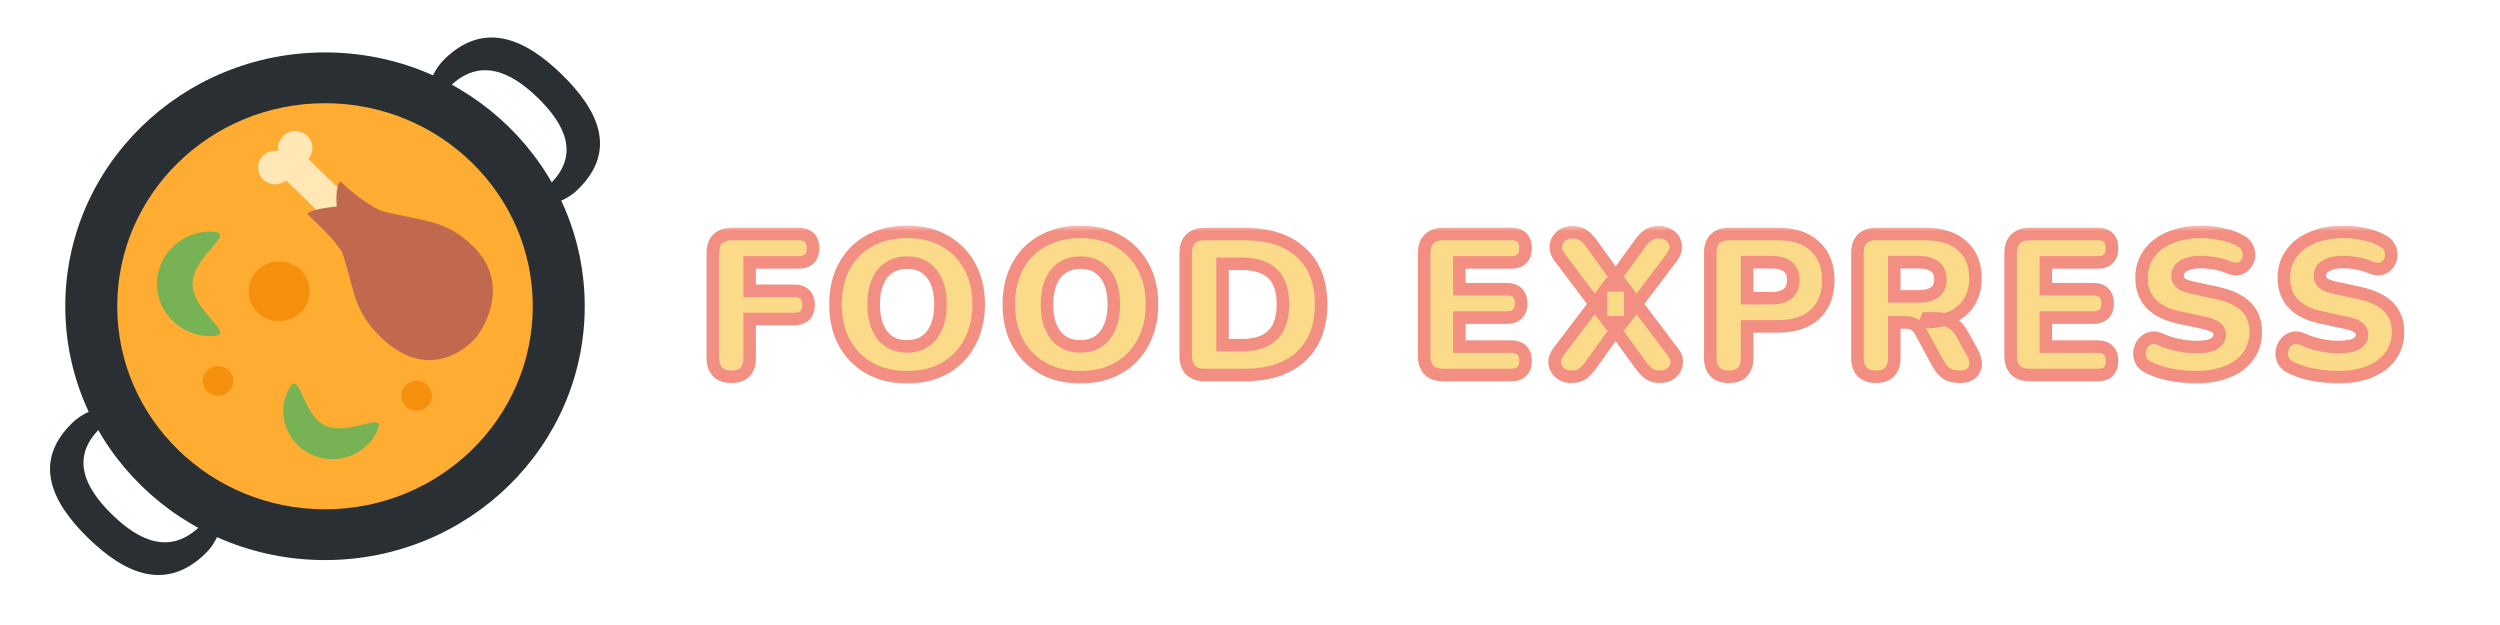 <svg width="200" height="50" viewBox="0 0 200 50" fill="none" xmlns="http://www.w3.org/2000/svg">
<g clip-path="url(#clip0_1_14)">
<path d="M7.041 43.031C9.987 45.909 13.278 47.363 16.438 44.275C18.68 42.084 18.11 37.972 15.163 35.091C12.216 32.213 8.01 31.655 5.766 33.847C2.607 36.934 4.094 40.15 7.041 43.031ZM15.05 35.202C17.26 37.362 17.688 40.446 16.006 42.091C13.637 44.406 11.169 43.315 8.958 41.155C6.747 38.997 5.632 36.586 8.002 34.268C9.684 32.625 12.839 33.043 15.05 35.202ZM44.961 5.971C42.015 3.091 38.725 1.638 35.564 4.726C33.321 6.918 33.892 11.029 36.839 13.909C39.786 16.789 43.99 17.347 46.235 15.154C49.395 12.066 47.907 8.849 44.961 5.971ZM36.951 13.798C34.742 11.638 34.314 8.555 35.996 6.911C38.364 4.596 40.833 5.685 43.044 7.845C45.255 10.004 46.37 12.416 44 14.732C42.318 16.375 39.162 15.957 36.951 13.798Z" fill="#292F33"/>
<path d="M26 44.806C37.475 44.806 46.778 35.714 46.778 24.5C46.778 13.286 37.475 4.194 26 4.194C14.525 4.194 5.222 13.286 5.222 24.5C5.222 35.714 14.525 44.806 26 44.806Z" fill="#292F33"/>
<path d="M42.622 24.5C42.622 33.471 35.18 40.744 26 40.744C16.82 40.744 9.378 33.471 9.378 24.5C9.378 15.528 16.82 8.256 26 8.256C35.18 8.256 42.622 15.528 42.622 24.5Z" fill="#FFAC33"/>
<path d="M27.766 15.739L24.663 12.706C24.895 12.442 25.013 12.1 24.992 11.752C24.97 11.405 24.811 11.079 24.548 10.844C24.285 10.609 23.938 10.484 23.582 10.495C23.226 10.505 22.888 10.651 22.64 10.901C22.31 11.224 22.185 11.669 22.26 12.085C21.972 12.035 21.675 12.076 21.413 12.202C21.151 12.328 20.936 12.533 20.801 12.786C20.666 13.04 20.617 13.329 20.662 13.611C20.706 13.894 20.842 14.155 21.049 14.357C21.556 14.852 22.357 14.874 22.896 14.433L25.999 17.465L27.766 15.739Z" fill="#FFE8B6"/>
<path d="M37.818 27.29C38.701 26.427 40.936 22.72 37.843 19.698C35.689 17.593 33.952 17.713 30.721 16.931C29.397 16.498 27.668 14.942 27.227 14.511C26.785 14.942 26.94 16.521 26.94 16.521C26.94 16.521 25.015 16.674 24.572 17.105C25.014 17.536 27.067 19.434 27.426 20.324C28.392 23.32 28.282 24.844 30.438 26.949C33.971 30.402 36.935 28.154 37.818 27.29Z" fill="#C1694F"/>
<path d="M15.407 22.708C15.407 25.017 19.195 26.889 16.833 26.889C16.272 26.889 15.715 26.781 15.196 26.571C14.677 26.361 14.206 26.053 13.809 25.664C13.411 25.276 13.096 24.815 12.881 24.308C12.666 23.801 12.556 23.257 12.556 22.708C12.556 22.159 12.666 21.616 12.881 21.108C13.096 20.601 13.411 20.14 13.809 19.752C14.206 19.364 14.677 19.056 15.196 18.846C15.715 18.636 16.272 18.528 16.833 18.528C19.196 18.528 15.407 20.399 15.407 22.708ZM26.022 34.044C27.976 34.965 31.077 32.65 30.134 34.561C29.68 35.478 28.872 36.183 27.887 36.518C26.903 36.854 25.822 36.793 24.883 36.35C23.944 35.907 23.223 35.117 22.88 34.155C22.537 33.193 22.599 32.136 23.052 31.219C23.996 29.308 24.068 33.121 26.022 34.044Z" fill="#77B255"/>
<path d="M22.333 25.694C23.683 25.694 24.778 24.625 24.778 23.306C24.778 21.986 23.683 20.917 22.333 20.917C20.983 20.917 19.889 21.986 19.889 23.306C19.889 24.625 20.983 25.694 22.333 25.694Z" fill="#F4900C"/>
<path d="M33.333 32.861C34.008 32.861 34.556 32.326 34.556 31.667C34.556 31.007 34.008 30.472 33.333 30.472C32.658 30.472 32.111 31.007 32.111 31.667C32.111 32.326 32.658 32.861 33.333 32.861Z" fill="#F4900C"/>
<path d="M17.444 31.667C18.119 31.667 18.667 31.132 18.667 30.472C18.667 29.812 18.119 29.278 17.444 29.278C16.769 29.278 16.222 29.812 16.222 30.472C16.222 31.132 16.769 31.667 17.444 31.667Z" fill="#F4900C"/>
</g>
<g style="mix-blend-mode:multiply">
<mask id="path-10-outside-1_1_14" maskUnits="userSpaceOnUse" x="56" y="18" width="137" height="13" fill="black">
<rect fill="white" x="56" y="18" width="137" height="13"/>
<path d="M58.512 30.144C58.043 30.144 57.675 30.016 57.408 29.76C57.152 29.493 57.024 29.115 57.024 28.624V20.24C57.024 19.749 57.152 19.376 57.408 19.12C57.675 18.853 58.059 18.72 58.56 18.72H63.888C64.272 18.72 64.56 18.816 64.752 19.008C64.944 19.2 65.04 19.477 65.04 19.84C65.04 20.213 64.944 20.501 64.752 20.704C64.56 20.896 64.272 20.992 63.888 20.992H59.968V23.264H63.536C63.909 23.264 64.192 23.36 64.384 23.552C64.587 23.744 64.688 24.021 64.688 24.384C64.688 24.757 64.587 25.04 64.384 25.232C64.192 25.424 63.909 25.52 63.536 25.52H59.968V28.624C59.968 29.637 59.483 30.144 58.512 30.144ZM72.565 30.176C71.423 30.176 70.421 29.936 69.557 29.456C68.693 28.965 68.021 28.283 67.541 27.408C67.071 26.533 66.837 25.515 66.837 24.352C66.837 23.477 66.97 22.683 67.237 21.968C67.514 21.253 67.903 20.64 68.405 20.128C68.917 19.616 69.525 19.227 70.229 18.96C70.933 18.683 71.711 18.544 72.565 18.544C73.706 18.544 74.703 18.784 75.557 19.264C76.421 19.744 77.093 20.421 77.573 21.296C78.053 22.16 78.293 23.179 78.293 24.352C78.293 25.227 78.154 26.021 77.877 26.736C77.61 27.451 77.221 28.069 76.709 28.592C76.207 29.104 75.605 29.499 74.901 29.776C74.197 30.043 73.418 30.176 72.565 30.176ZM72.565 27.712C73.13 27.712 73.61 27.579 74.005 27.312C74.399 27.045 74.703 26.661 74.917 26.16C75.13 25.659 75.237 25.056 75.237 24.352C75.237 23.296 75.002 22.475 74.533 21.888C74.063 21.301 73.407 21.008 72.565 21.008C72.01 21.008 71.53 21.141 71.125 21.408C70.73 21.664 70.426 22.043 70.213 22.544C69.999 23.035 69.893 23.637 69.893 24.352C69.893 25.408 70.127 26.235 70.597 26.832C71.066 27.419 71.722 27.712 72.565 27.712ZM86.431 30.176C85.29 30.176 84.287 29.936 83.423 29.456C82.559 28.965 81.887 28.283 81.407 27.408C80.938 26.533 80.703 25.515 80.703 24.352C80.703 23.477 80.836 22.683 81.103 21.968C81.38 21.253 81.769 20.64 82.271 20.128C82.783 19.616 83.391 19.227 84.095 18.96C84.799 18.683 85.578 18.544 86.431 18.544C87.572 18.544 88.57 18.784 89.423 19.264C90.287 19.744 90.959 20.421 91.439 21.296C91.919 22.16 92.159 23.179 92.159 24.352C92.159 25.227 92.02 26.021 91.743 26.736C91.476 27.451 91.087 28.069 90.575 28.592C90.073 29.104 89.471 29.499 88.767 29.776C88.063 30.043 87.284 30.176 86.431 30.176ZM86.431 27.712C86.996 27.712 87.476 27.579 87.871 27.312C88.266 27.045 88.57 26.661 88.783 26.16C88.996 25.659 89.103 25.056 89.103 24.352C89.103 23.296 88.868 22.475 88.399 21.888C87.93 21.301 87.273 21.008 86.431 21.008C85.876 21.008 85.396 21.141 84.991 21.408C84.596 21.664 84.292 22.043 84.079 22.544C83.865 23.035 83.759 23.637 83.759 24.352C83.759 25.408 83.993 26.235 84.463 26.832C84.932 27.419 85.588 27.712 86.431 27.712ZM96.393 30C95.892 30 95.508 29.872 95.241 29.616C94.985 29.349 94.857 28.971 94.857 28.48V20.24C94.857 19.749 94.985 19.376 95.241 19.12C95.508 18.853 95.892 18.72 96.393 18.72H99.529C101.492 18.72 103.006 19.211 104.073 20.192C105.15 21.173 105.689 22.56 105.689 24.352C105.689 25.248 105.55 26.048 105.273 26.752C104.996 27.445 104.596 28.037 104.073 28.528C103.55 29.008 102.905 29.376 102.137 29.632C101.38 29.877 100.51 30 99.529 30H96.393ZM97.801 27.616H99.337C99.903 27.616 100.388 27.547 100.793 27.408C101.209 27.269 101.55 27.067 101.817 26.8C102.094 26.533 102.297 26.197 102.425 25.792C102.564 25.387 102.633 24.907 102.633 24.352C102.633 23.243 102.361 22.427 101.817 21.904C101.273 21.371 100.446 21.104 99.337 21.104H97.801V27.616ZM115.469 30C114.968 30 114.584 29.872 114.317 29.616C114.061 29.349 113.933 28.971 113.933 28.48V20.24C113.933 19.749 114.061 19.376 114.317 19.12C114.584 18.853 114.968 18.72 115.469 18.72H120.893C121.277 18.72 121.565 18.816 121.757 19.008C121.949 19.2 122.045 19.477 122.045 19.84C122.045 20.213 121.949 20.501 121.757 20.704C121.565 20.896 121.277 20.992 120.893 20.992H116.749V23.136H120.541C120.915 23.136 121.197 23.232 121.389 23.424C121.592 23.616 121.693 23.899 121.693 24.272C121.693 24.645 121.592 24.928 121.389 25.12C121.197 25.312 120.915 25.408 120.541 25.408H116.749V27.728H120.893C121.277 27.728 121.565 27.829 121.757 28.032C121.949 28.224 122.045 28.501 122.045 28.864C122.045 29.237 121.949 29.52 121.757 29.712C121.565 29.904 121.277 30 120.893 30H115.469ZM125.73 30.144C125.357 30.144 125.048 30.043 124.802 29.84C124.557 29.637 124.413 29.381 124.37 29.072C124.338 28.763 124.445 28.448 124.69 28.128L128.082 23.648V24.976L124.786 20.608C124.541 20.277 124.434 19.957 124.466 19.648C124.509 19.339 124.653 19.083 124.898 18.88C125.144 18.677 125.453 18.576 125.826 18.576C126.136 18.576 126.408 18.651 126.642 18.8C126.877 18.949 127.112 19.189 127.346 19.52L129.73 22.832H128.77L131.17 19.52C131.405 19.179 131.64 18.939 131.874 18.8C132.109 18.651 132.381 18.576 132.69 18.576C133.074 18.576 133.389 18.677 133.634 18.88C133.88 19.072 134.018 19.323 134.05 19.632C134.093 19.941 133.986 20.267 133.73 20.608L130.418 24.976V23.648L133.81 28.128C134.066 28.448 134.173 28.763 134.13 29.072C134.098 29.381 133.96 29.637 133.714 29.84C133.469 30.043 133.154 30.144 132.77 30.144C132.472 30.144 132.205 30.075 131.97 29.936C131.736 29.787 131.496 29.541 131.25 29.2L128.786 25.792H129.714L127.266 29.2C127.021 29.541 126.781 29.787 126.546 29.936C126.312 30.075 126.04 30.144 125.73 30.144ZM138.294 30.144C137.825 30.144 137.462 30.016 137.206 29.76C136.95 29.493 136.822 29.125 136.822 28.656V20.208C136.822 19.728 136.95 19.36 137.206 19.104C137.473 18.848 137.841 18.72 138.31 18.72H142.246C143.526 18.72 144.513 19.051 145.206 19.712C145.91 20.363 146.262 21.264 146.262 22.416C146.262 23.568 145.91 24.475 145.206 25.136C144.513 25.787 143.526 26.112 142.246 26.112H139.766V28.656C139.766 29.125 139.643 29.493 139.398 29.76C139.153 30.016 138.785 30.144 138.294 30.144ZM139.766 23.856H141.734C142.289 23.856 142.715 23.739 143.014 23.504C143.313 23.259 143.462 22.896 143.462 22.416C143.462 21.925 143.313 21.563 143.014 21.328C142.715 21.093 142.289 20.976 141.734 20.976H139.766V23.856ZM150.067 30.144C149.597 30.144 149.235 30.016 148.979 29.76C148.723 29.493 148.595 29.125 148.595 28.656V20.208C148.595 19.728 148.723 19.36 148.979 19.104C149.245 18.848 149.613 18.72 150.083 18.72H154.019C155.299 18.72 156.285 19.035 156.979 19.664C157.683 20.283 158.035 21.147 158.035 22.256C158.035 22.971 157.875 23.595 157.555 24.128C157.245 24.651 156.792 25.056 156.195 25.344C155.608 25.621 154.883 25.76 154.019 25.76L154.147 25.472H154.915C155.373 25.472 155.779 25.584 156.131 25.808C156.483 26.021 156.776 26.352 157.011 26.8L157.811 28.24C157.981 28.549 158.061 28.853 158.051 29.152C158.04 29.44 157.923 29.68 157.699 29.872C157.485 30.053 157.171 30.144 156.755 30.144C156.339 30.144 155.997 30.059 155.731 29.888C155.475 29.717 155.245 29.451 155.043 29.088L153.587 26.416C153.459 26.181 153.293 26.021 153.091 25.936C152.899 25.84 152.675 25.792 152.419 25.792H151.539V28.656C151.539 29.125 151.416 29.493 151.171 29.76C150.925 30.016 150.557 30.144 150.067 30.144ZM151.539 23.712H153.491C154.056 23.712 154.488 23.6 154.787 23.376C155.085 23.152 155.235 22.805 155.235 22.336C155.235 21.888 155.085 21.552 154.787 21.328C154.488 21.093 154.056 20.976 153.491 20.976H151.539V23.712ZM162.387 30C161.886 30 161.502 29.872 161.235 29.616C160.979 29.349 160.851 28.971 160.851 28.48V20.24C160.851 19.749 160.979 19.376 161.235 19.12C161.502 18.853 161.886 18.72 162.387 18.72H167.811C168.195 18.72 168.483 18.816 168.675 19.008C168.867 19.2 168.964 19.477 168.964 19.84C168.964 20.213 168.867 20.501 168.675 20.704C168.483 20.896 168.195 20.992 167.811 20.992H163.667V23.136H167.459C167.833 23.136 168.115 23.232 168.307 23.424C168.51 23.616 168.611 23.899 168.611 24.272C168.611 24.645 168.51 24.928 168.307 25.12C168.115 25.312 167.833 25.408 167.459 25.408H163.667V27.728H167.811C168.195 27.728 168.483 27.829 168.675 28.032C168.867 28.224 168.964 28.501 168.964 28.864C168.964 29.237 168.867 29.52 168.675 29.712C168.483 29.904 168.195 30 167.811 30H162.387ZM175.675 30.176C175.249 30.176 174.801 30.144 174.331 30.08C173.873 30.027 173.435 29.941 173.019 29.824C172.603 29.707 172.23 29.568 171.899 29.408C171.611 29.269 171.409 29.088 171.291 28.864C171.174 28.629 171.131 28.384 171.163 28.128C171.195 27.872 171.286 27.648 171.435 27.456C171.585 27.253 171.782 27.12 172.027 27.056C172.273 26.981 172.55 27.013 172.859 27.152C173.265 27.344 173.723 27.493 174.235 27.6C174.747 27.707 175.227 27.76 175.675 27.76C176.379 27.76 176.87 27.669 177.147 27.488C177.435 27.296 177.579 27.061 177.579 26.784C177.579 26.539 177.478 26.341 177.275 26.192C177.083 26.043 176.737 25.915 176.235 25.808L174.363 25.408C173.339 25.195 172.577 24.821 172.075 24.288C171.574 23.755 171.323 23.067 171.323 22.224C171.323 21.669 171.435 21.168 171.659 20.72C171.894 20.261 172.219 19.872 172.635 19.552C173.062 19.232 173.563 18.987 174.139 18.816C174.726 18.635 175.377 18.544 176.091 18.544C176.646 18.544 177.206 18.608 177.771 18.736C178.347 18.853 178.843 19.035 179.259 19.28C179.505 19.408 179.681 19.584 179.787 19.808C179.894 20.032 179.937 20.267 179.915 20.512C179.894 20.747 179.809 20.955 179.659 21.136C179.521 21.317 179.329 21.44 179.083 21.504C178.849 21.557 178.566 21.515 178.235 21.376C177.926 21.237 177.574 21.136 177.179 21.072C176.795 20.997 176.422 20.96 176.059 20.96C175.665 20.96 175.329 21.008 175.051 21.104C174.774 21.189 174.561 21.317 174.411 21.488C174.273 21.659 174.203 21.856 174.203 22.08C174.203 22.304 174.294 22.496 174.475 22.656C174.667 22.805 175.014 22.933 175.515 23.04L177.371 23.44C178.406 23.664 179.179 24.032 179.691 24.544C180.203 25.056 180.459 25.723 180.459 26.544C180.459 27.099 180.347 27.6 180.123 28.048C179.899 28.496 179.579 28.88 179.163 29.2C178.747 29.509 178.246 29.749 177.659 29.92C177.073 30.091 176.411 30.176 175.675 30.176ZM187.057 30.176C186.631 30.176 186.183 30.144 185.713 30.08C185.255 30.027 184.817 29.941 184.401 29.824C183.985 29.707 183.612 29.568 183.281 29.408C182.993 29.269 182.791 29.088 182.673 28.864C182.556 28.629 182.513 28.384 182.545 28.128C182.577 27.872 182.668 27.648 182.817 27.456C182.967 27.253 183.164 27.12 183.409 27.056C183.655 26.981 183.932 27.013 184.241 27.152C184.647 27.344 185.105 27.493 185.617 27.6C186.129 27.707 186.609 27.76 187.057 27.76C187.761 27.76 188.252 27.669 188.529 27.488C188.817 27.296 188.961 27.061 188.961 26.784C188.961 26.539 188.86 26.341 188.657 26.192C188.465 26.043 188.119 25.915 187.617 25.808L185.745 25.408C184.721 25.195 183.959 24.821 183.457 24.288C182.956 23.755 182.705 23.067 182.705 22.224C182.705 21.669 182.817 21.168 183.041 20.72C183.276 20.261 183.601 19.872 184.017 19.552C184.444 19.232 184.945 18.987 185.521 18.816C186.108 18.635 186.759 18.544 187.473 18.544C188.028 18.544 188.588 18.608 189.153 18.736C189.729 18.853 190.225 19.035 190.641 19.28C190.887 19.408 191.063 19.584 191.169 19.808C191.276 20.032 191.319 20.267 191.297 20.512C191.276 20.747 191.191 20.955 191.041 21.136C190.903 21.317 190.711 21.44 190.465 21.504C190.231 21.557 189.948 21.515 189.617 21.376C189.308 21.237 188.956 21.136 188.561 21.072C188.177 20.997 187.804 20.96 187.441 20.96C187.047 20.96 186.711 21.008 186.433 21.104C186.156 21.189 185.943 21.317 185.793 21.488C185.655 21.659 185.585 21.856 185.585 22.08C185.585 22.304 185.676 22.496 185.857 22.656C186.049 22.805 186.396 22.933 186.897 23.04L188.753 23.44C189.788 23.664 190.561 24.032 191.073 24.544C191.585 25.056 191.841 25.723 191.841 26.544C191.841 27.099 191.729 27.6 191.505 28.048C191.281 28.496 190.961 28.88 190.545 29.2C190.129 29.509 189.628 29.749 189.041 29.92C188.455 30.091 187.793 30.176 187.057 30.176Z"/>
</mask>
<path d="M58.512 30.144C58.043 30.144 57.675 30.016 57.408 29.76C57.152 29.493 57.024 29.115 57.024 28.624V20.24C57.024 19.749 57.152 19.376 57.408 19.12C57.675 18.853 58.059 18.72 58.56 18.72H63.888C64.272 18.72 64.56 18.816 64.752 19.008C64.944 19.2 65.04 19.477 65.04 19.84C65.04 20.213 64.944 20.501 64.752 20.704C64.56 20.896 64.272 20.992 63.888 20.992H59.968V23.264H63.536C63.909 23.264 64.192 23.36 64.384 23.552C64.587 23.744 64.688 24.021 64.688 24.384C64.688 24.757 64.587 25.04 64.384 25.232C64.192 25.424 63.909 25.52 63.536 25.52H59.968V28.624C59.968 29.637 59.483 30.144 58.512 30.144ZM72.565 30.176C71.423 30.176 70.421 29.936 69.557 29.456C68.693 28.965 68.021 28.283 67.541 27.408C67.071 26.533 66.837 25.515 66.837 24.352C66.837 23.477 66.97 22.683 67.237 21.968C67.514 21.253 67.903 20.64 68.405 20.128C68.917 19.616 69.525 19.227 70.229 18.96C70.933 18.683 71.711 18.544 72.565 18.544C73.706 18.544 74.703 18.784 75.557 19.264C76.421 19.744 77.093 20.421 77.573 21.296C78.053 22.16 78.293 23.179 78.293 24.352C78.293 25.227 78.154 26.021 77.877 26.736C77.61 27.451 77.221 28.069 76.709 28.592C76.207 29.104 75.605 29.499 74.901 29.776C74.197 30.043 73.418 30.176 72.565 30.176ZM72.565 27.712C73.13 27.712 73.61 27.579 74.005 27.312C74.399 27.045 74.703 26.661 74.917 26.16C75.13 25.659 75.237 25.056 75.237 24.352C75.237 23.296 75.002 22.475 74.533 21.888C74.063 21.301 73.407 21.008 72.565 21.008C72.01 21.008 71.53 21.141 71.125 21.408C70.73 21.664 70.426 22.043 70.213 22.544C69.999 23.035 69.893 23.637 69.893 24.352C69.893 25.408 70.127 26.235 70.597 26.832C71.066 27.419 71.722 27.712 72.565 27.712ZM86.431 30.176C85.29 30.176 84.287 29.936 83.423 29.456C82.559 28.965 81.887 28.283 81.407 27.408C80.938 26.533 80.703 25.515 80.703 24.352C80.703 23.477 80.836 22.683 81.103 21.968C81.38 21.253 81.769 20.64 82.271 20.128C82.783 19.616 83.391 19.227 84.095 18.96C84.799 18.683 85.578 18.544 86.431 18.544C87.572 18.544 88.57 18.784 89.423 19.264C90.287 19.744 90.959 20.421 91.439 21.296C91.919 22.16 92.159 23.179 92.159 24.352C92.159 25.227 92.02 26.021 91.743 26.736C91.476 27.451 91.087 28.069 90.575 28.592C90.073 29.104 89.471 29.499 88.767 29.776C88.063 30.043 87.284 30.176 86.431 30.176ZM86.431 27.712C86.996 27.712 87.476 27.579 87.871 27.312C88.266 27.045 88.57 26.661 88.783 26.16C88.996 25.659 89.103 25.056 89.103 24.352C89.103 23.296 88.868 22.475 88.399 21.888C87.93 21.301 87.273 21.008 86.431 21.008C85.876 21.008 85.396 21.141 84.991 21.408C84.596 21.664 84.292 22.043 84.079 22.544C83.865 23.035 83.759 23.637 83.759 24.352C83.759 25.408 83.993 26.235 84.463 26.832C84.932 27.419 85.588 27.712 86.431 27.712ZM96.393 30C95.892 30 95.508 29.872 95.241 29.616C94.985 29.349 94.857 28.971 94.857 28.48V20.24C94.857 19.749 94.985 19.376 95.241 19.12C95.508 18.853 95.892 18.72 96.393 18.72H99.529C101.492 18.72 103.006 19.211 104.073 20.192C105.15 21.173 105.689 22.56 105.689 24.352C105.689 25.248 105.55 26.048 105.273 26.752C104.996 27.445 104.596 28.037 104.073 28.528C103.55 29.008 102.905 29.376 102.137 29.632C101.38 29.877 100.51 30 99.529 30H96.393ZM97.801 27.616H99.337C99.903 27.616 100.388 27.547 100.793 27.408C101.209 27.269 101.55 27.067 101.817 26.8C102.094 26.533 102.297 26.197 102.425 25.792C102.564 25.387 102.633 24.907 102.633 24.352C102.633 23.243 102.361 22.427 101.817 21.904C101.273 21.371 100.446 21.104 99.337 21.104H97.801V27.616ZM115.469 30C114.968 30 114.584 29.872 114.317 29.616C114.061 29.349 113.933 28.971 113.933 28.48V20.24C113.933 19.749 114.061 19.376 114.317 19.12C114.584 18.853 114.968 18.72 115.469 18.72H120.893C121.277 18.72 121.565 18.816 121.757 19.008C121.949 19.2 122.045 19.477 122.045 19.84C122.045 20.213 121.949 20.501 121.757 20.704C121.565 20.896 121.277 20.992 120.893 20.992H116.749V23.136H120.541C120.915 23.136 121.197 23.232 121.389 23.424C121.592 23.616 121.693 23.899 121.693 24.272C121.693 24.645 121.592 24.928 121.389 25.12C121.197 25.312 120.915 25.408 120.541 25.408H116.749V27.728H120.893C121.277 27.728 121.565 27.829 121.757 28.032C121.949 28.224 122.045 28.501 122.045 28.864C122.045 29.237 121.949 29.52 121.757 29.712C121.565 29.904 121.277 30 120.893 30H115.469ZM125.73 30.144C125.357 30.144 125.048 30.043 124.802 29.84C124.557 29.637 124.413 29.381 124.37 29.072C124.338 28.763 124.445 28.448 124.69 28.128L128.082 23.648V24.976L124.786 20.608C124.541 20.277 124.434 19.957 124.466 19.648C124.509 19.339 124.653 19.083 124.898 18.88C125.144 18.677 125.453 18.576 125.826 18.576C126.136 18.576 126.408 18.651 126.642 18.8C126.877 18.949 127.112 19.189 127.346 19.52L129.73 22.832H128.77L131.17 19.52C131.405 19.179 131.64 18.939 131.874 18.8C132.109 18.651 132.381 18.576 132.69 18.576C133.074 18.576 133.389 18.677 133.634 18.88C133.88 19.072 134.018 19.323 134.05 19.632C134.093 19.941 133.986 20.267 133.73 20.608L130.418 24.976V23.648L133.81 28.128C134.066 28.448 134.173 28.763 134.13 29.072C134.098 29.381 133.96 29.637 133.714 29.84C133.469 30.043 133.154 30.144 132.77 30.144C132.472 30.144 132.205 30.075 131.97 29.936C131.736 29.787 131.496 29.541 131.25 29.2L128.786 25.792H129.714L127.266 29.2C127.021 29.541 126.781 29.787 126.546 29.936C126.312 30.075 126.04 30.144 125.73 30.144ZM138.294 30.144C137.825 30.144 137.462 30.016 137.206 29.76C136.95 29.493 136.822 29.125 136.822 28.656V20.208C136.822 19.728 136.95 19.36 137.206 19.104C137.473 18.848 137.841 18.72 138.31 18.72H142.246C143.526 18.72 144.513 19.051 145.206 19.712C145.91 20.363 146.262 21.264 146.262 22.416C146.262 23.568 145.91 24.475 145.206 25.136C144.513 25.787 143.526 26.112 142.246 26.112H139.766V28.656C139.766 29.125 139.643 29.493 139.398 29.76C139.153 30.016 138.785 30.144 138.294 30.144ZM139.766 23.856H141.734C142.289 23.856 142.715 23.739 143.014 23.504C143.313 23.259 143.462 22.896 143.462 22.416C143.462 21.925 143.313 21.563 143.014 21.328C142.715 21.093 142.289 20.976 141.734 20.976H139.766V23.856ZM150.067 30.144C149.597 30.144 149.235 30.016 148.979 29.76C148.723 29.493 148.595 29.125 148.595 28.656V20.208C148.595 19.728 148.723 19.36 148.979 19.104C149.245 18.848 149.613 18.72 150.083 18.72H154.019C155.299 18.72 156.285 19.035 156.979 19.664C157.683 20.283 158.035 21.147 158.035 22.256C158.035 22.971 157.875 23.595 157.555 24.128C157.245 24.651 156.792 25.056 156.195 25.344C155.608 25.621 154.883 25.76 154.019 25.76L154.147 25.472H154.915C155.373 25.472 155.779 25.584 156.131 25.808C156.483 26.021 156.776 26.352 157.011 26.8L157.811 28.24C157.981 28.549 158.061 28.853 158.051 29.152C158.04 29.44 157.923 29.68 157.699 29.872C157.485 30.053 157.171 30.144 156.755 30.144C156.339 30.144 155.997 30.059 155.731 29.888C155.475 29.717 155.245 29.451 155.043 29.088L153.587 26.416C153.459 26.181 153.293 26.021 153.091 25.936C152.899 25.84 152.675 25.792 152.419 25.792H151.539V28.656C151.539 29.125 151.416 29.493 151.171 29.76C150.925 30.016 150.557 30.144 150.067 30.144ZM151.539 23.712H153.491C154.056 23.712 154.488 23.6 154.787 23.376C155.085 23.152 155.235 22.805 155.235 22.336C155.235 21.888 155.085 21.552 154.787 21.328C154.488 21.093 154.056 20.976 153.491 20.976H151.539V23.712ZM162.387 30C161.886 30 161.502 29.872 161.235 29.616C160.979 29.349 160.851 28.971 160.851 28.48V20.24C160.851 19.749 160.979 19.376 161.235 19.12C161.502 18.853 161.886 18.72 162.387 18.72H167.811C168.195 18.72 168.483 18.816 168.675 19.008C168.867 19.2 168.964 19.477 168.964 19.84C168.964 20.213 168.867 20.501 168.675 20.704C168.483 20.896 168.195 20.992 167.811 20.992H163.667V23.136H167.459C167.833 23.136 168.115 23.232 168.307 23.424C168.51 23.616 168.611 23.899 168.611 24.272C168.611 24.645 168.51 24.928 168.307 25.12C168.115 25.312 167.833 25.408 167.459 25.408H163.667V27.728H167.811C168.195 27.728 168.483 27.829 168.675 28.032C168.867 28.224 168.964 28.501 168.964 28.864C168.964 29.237 168.867 29.52 168.675 29.712C168.483 29.904 168.195 30 167.811 30H162.387ZM175.675 30.176C175.249 30.176 174.801 30.144 174.331 30.08C173.873 30.027 173.435 29.941 173.019 29.824C172.603 29.707 172.23 29.568 171.899 29.408C171.611 29.269 171.409 29.088 171.291 28.864C171.174 28.629 171.131 28.384 171.163 28.128C171.195 27.872 171.286 27.648 171.435 27.456C171.585 27.253 171.782 27.12 172.027 27.056C172.273 26.981 172.55 27.013 172.859 27.152C173.265 27.344 173.723 27.493 174.235 27.6C174.747 27.707 175.227 27.76 175.675 27.76C176.379 27.76 176.87 27.669 177.147 27.488C177.435 27.296 177.579 27.061 177.579 26.784C177.579 26.539 177.478 26.341 177.275 26.192C177.083 26.043 176.737 25.915 176.235 25.808L174.363 25.408C173.339 25.195 172.577 24.821 172.075 24.288C171.574 23.755 171.323 23.067 171.323 22.224C171.323 21.669 171.435 21.168 171.659 20.72C171.894 20.261 172.219 19.872 172.635 19.552C173.062 19.232 173.563 18.987 174.139 18.816C174.726 18.635 175.377 18.544 176.091 18.544C176.646 18.544 177.206 18.608 177.771 18.736C178.347 18.853 178.843 19.035 179.259 19.28C179.505 19.408 179.681 19.584 179.787 19.808C179.894 20.032 179.937 20.267 179.915 20.512C179.894 20.747 179.809 20.955 179.659 21.136C179.521 21.317 179.329 21.44 179.083 21.504C178.849 21.557 178.566 21.515 178.235 21.376C177.926 21.237 177.574 21.136 177.179 21.072C176.795 20.997 176.422 20.96 176.059 20.96C175.665 20.96 175.329 21.008 175.051 21.104C174.774 21.189 174.561 21.317 174.411 21.488C174.273 21.659 174.203 21.856 174.203 22.08C174.203 22.304 174.294 22.496 174.475 22.656C174.667 22.805 175.014 22.933 175.515 23.04L177.371 23.44C178.406 23.664 179.179 24.032 179.691 24.544C180.203 25.056 180.459 25.723 180.459 26.544C180.459 27.099 180.347 27.6 180.123 28.048C179.899 28.496 179.579 28.88 179.163 29.2C178.747 29.509 178.246 29.749 177.659 29.92C177.073 30.091 176.411 30.176 175.675 30.176ZM187.057 30.176C186.631 30.176 186.183 30.144 185.713 30.08C185.255 30.027 184.817 29.941 184.401 29.824C183.985 29.707 183.612 29.568 183.281 29.408C182.993 29.269 182.791 29.088 182.673 28.864C182.556 28.629 182.513 28.384 182.545 28.128C182.577 27.872 182.668 27.648 182.817 27.456C182.967 27.253 183.164 27.12 183.409 27.056C183.655 26.981 183.932 27.013 184.241 27.152C184.647 27.344 185.105 27.493 185.617 27.6C186.129 27.707 186.609 27.76 187.057 27.76C187.761 27.76 188.252 27.669 188.529 27.488C188.817 27.296 188.961 27.061 188.961 26.784C188.961 26.539 188.86 26.341 188.657 26.192C188.465 26.043 188.119 25.915 187.617 25.808L185.745 25.408C184.721 25.195 183.959 24.821 183.457 24.288C182.956 23.755 182.705 23.067 182.705 22.224C182.705 21.669 182.817 21.168 183.041 20.72C183.276 20.261 183.601 19.872 184.017 19.552C184.444 19.232 184.945 18.987 185.521 18.816C186.108 18.635 186.759 18.544 187.473 18.544C188.028 18.544 188.588 18.608 189.153 18.736C189.729 18.853 190.225 19.035 190.641 19.28C190.887 19.408 191.063 19.584 191.169 19.808C191.276 20.032 191.319 20.267 191.297 20.512C191.276 20.747 191.191 20.955 191.041 21.136C190.903 21.317 190.711 21.44 190.465 21.504C190.231 21.557 189.948 21.515 189.617 21.376C189.308 21.237 188.956 21.136 188.561 21.072C188.177 20.997 187.804 20.96 187.441 20.96C187.047 20.96 186.711 21.008 186.433 21.104C186.156 21.189 185.943 21.317 185.793 21.488C185.655 21.659 185.585 21.856 185.585 22.08C185.585 22.304 185.676 22.496 185.857 22.656C186.049 22.805 186.396 22.933 186.897 23.04L188.753 23.44C189.788 23.664 190.561 24.032 191.073 24.544C191.585 25.056 191.841 25.723 191.841 26.544C191.841 27.099 191.729 27.6 191.505 28.048C191.281 28.496 190.961 28.88 190.545 29.2C190.129 29.509 189.628 29.749 189.041 29.92C188.455 30.091 187.793 30.176 187.057 30.176Z" fill="#FBDB89"/>
<path d="M57.408 29.76L57.047 30.106L57.054 30.114L57.062 30.121L57.408 29.76ZM57.408 19.12L57.762 19.474L57.762 19.474L57.408 19.12ZM64.752 19.008L65.106 18.654L65.106 18.654L64.752 19.008ZM64.752 20.704L65.106 21.058L65.115 21.048L64.752 20.704ZM59.968 20.992V20.492H59.468V20.992H59.968ZM59.968 23.264H59.468V23.764H59.968V23.264ZM64.384 23.552L64.03 23.906L64.04 23.915L64.384 23.552ZM64.384 25.232L64.04 24.869L64.03 24.878L64.384 25.232ZM59.968 25.52V25.02H59.468V25.52H59.968ZM58.512 29.644C58.135 29.644 57.904 29.544 57.754 29.399L57.062 30.121C57.445 30.488 57.95 30.644 58.512 30.644V29.644ZM57.769 29.414C57.628 29.267 57.524 29.029 57.524 28.624H56.524C56.524 29.2 56.676 29.719 57.047 30.106L57.769 29.414ZM57.524 28.624V20.24H56.524V28.624H57.524ZM57.524 20.24C57.524 19.834 57.629 19.606 57.762 19.474L57.054 18.766C56.675 19.146 56.524 19.665 56.524 20.24H57.524ZM57.762 19.474C57.907 19.328 58.146 19.22 58.56 19.22V18.22C57.971 18.22 57.443 18.378 57.054 18.766L57.762 19.474ZM58.56 19.22H63.888V18.22H58.56V19.22ZM63.888 19.22C64.195 19.22 64.333 19.296 64.398 19.362L65.106 18.654C64.787 18.336 64.349 18.22 63.888 18.22V19.22ZM64.398 19.362C64.469 19.432 64.54 19.564 64.54 19.84H65.54C65.54 19.391 65.419 18.968 65.106 18.654L64.398 19.362ZM64.54 19.84C64.54 20.13 64.467 20.278 64.389 20.36L65.115 21.048C65.421 20.725 65.54 20.297 65.54 19.84H64.54ZM64.398 20.35C64.333 20.416 64.195 20.492 63.888 20.492V21.492C64.349 21.492 64.787 21.376 65.106 21.058L64.398 20.35ZM63.888 20.492H59.968V21.492H63.888V20.492ZM59.468 20.992V23.264H60.468V20.992H59.468ZM59.968 23.764H63.536V22.764H59.968V23.764ZM63.536 23.764C63.828 23.764 63.963 23.838 64.03 23.906L64.738 23.198C64.421 22.882 63.991 22.764 63.536 22.764V23.764ZM64.04 23.915C64.116 23.986 64.188 24.116 64.188 24.384H65.188C65.188 23.927 65.058 23.502 64.728 23.189L64.04 23.915ZM64.188 24.384C64.188 24.668 64.113 24.8 64.04 24.869L64.728 25.595C65.061 25.28 65.188 24.846 65.188 24.384H64.188ZM64.03 24.878C63.963 24.946 63.828 25.02 63.536 25.02V26.02C63.991 26.02 64.421 25.902 64.738 25.586L64.03 24.878ZM63.536 25.02H59.968V26.02H63.536V25.02ZM59.468 25.52V28.624H60.468V25.52H59.468ZM59.468 28.624C59.468 29.059 59.364 29.292 59.243 29.418C59.126 29.54 58.915 29.644 58.512 29.644V30.644C59.08 30.644 59.596 30.495 59.965 30.11C60.33 29.729 60.468 29.203 60.468 28.624H59.468ZM69.557 29.456L69.31 29.891L69.314 29.893L69.557 29.456ZM67.541 27.408L67.1 27.644L67.102 27.648L67.541 27.408ZM67.237 21.968L66.77 21.787L66.768 21.793L67.237 21.968ZM68.405 20.128L68.051 19.774L68.047 19.778L68.405 20.128ZM70.229 18.96L70.406 19.428L70.412 19.425L70.229 18.96ZM75.557 19.264L75.311 19.7L75.314 19.701L75.557 19.264ZM77.573 21.296L77.134 21.537L77.135 21.539L77.573 21.296ZM77.877 26.736L77.41 26.555L77.408 26.561L77.877 26.736ZM76.709 28.592L76.351 28.242L76.351 28.242L76.709 28.592ZM74.901 29.776L75.078 30.244L75.084 30.241L74.901 29.776ZM74.005 27.312L73.725 26.898L73.725 26.898L74.005 27.312ZM74.917 26.16L74.457 25.964L74.457 25.964L74.917 26.16ZM74.533 21.888L74.142 22.2L74.142 22.2L74.533 21.888ZM71.125 21.408L71.397 21.828L71.399 21.826L71.125 21.408ZM70.213 22.544L70.671 22.743L70.673 22.74L70.213 22.544ZM70.597 26.832L70.204 27.141L70.206 27.144L70.597 26.832ZM72.565 29.676C71.495 29.676 70.578 29.452 69.799 29.019L69.314 29.893C70.263 30.42 71.352 30.676 72.565 30.676V29.676ZM69.803 29.021C69.02 28.576 68.415 27.961 67.979 27.168L67.102 27.648C67.627 28.604 68.365 29.354 69.31 29.891L69.803 29.021ZM67.981 27.172C67.557 26.381 67.337 25.446 67.337 24.352H66.337C66.337 25.583 66.585 26.686 67.1 27.644L67.981 27.172ZM67.337 24.352C67.337 23.528 67.462 22.794 67.705 22.143L66.768 21.793C66.478 22.571 66.337 23.426 66.337 24.352H67.337ZM67.703 22.149C67.957 21.493 68.311 20.938 68.762 20.478L68.047 19.778C67.495 20.342 67.071 21.014 66.77 21.787L67.703 22.149ZM68.758 20.482C69.218 20.022 69.765 19.67 70.406 19.428L70.052 18.492C69.284 18.783 68.615 19.21 68.051 19.774L68.758 20.482ZM70.412 19.425C71.05 19.174 71.766 19.044 72.565 19.044V18.044C71.656 18.044 70.815 18.192 70.045 18.495L70.412 19.425ZM72.565 19.044C73.634 19.044 74.545 19.268 75.311 19.7L75.802 18.828C74.862 18.3 73.778 18.044 72.565 18.044V19.044ZM75.314 19.701C76.095 20.135 76.699 20.744 77.134 21.537L78.011 21.055C77.486 20.099 76.747 19.353 75.799 18.827L75.314 19.701ZM77.135 21.539C77.567 22.316 77.793 23.248 77.793 24.352H78.793C78.793 23.11 78.538 22.004 78.01 21.053L77.135 21.539ZM77.793 24.352C77.793 25.173 77.662 25.906 77.41 26.555L78.343 26.917C78.645 26.137 78.793 25.28 78.793 24.352H77.793ZM77.408 26.561C77.165 27.213 76.812 27.771 76.351 28.242L77.066 28.942C77.629 28.367 78.055 27.688 78.345 26.911L77.408 26.561ZM76.351 28.242C75.902 28.701 75.36 29.058 74.717 29.311L75.084 30.241C75.85 29.94 76.513 29.507 77.066 28.942L76.351 28.242ZM74.724 29.308C74.083 29.551 73.365 29.676 72.565 29.676V30.676C73.471 30.676 74.31 30.534 75.078 30.244L74.724 29.308ZM72.565 28.212C73.211 28.212 73.793 28.059 74.285 27.726L73.725 26.898C73.427 27.099 73.049 27.212 72.565 27.212V28.212ZM74.285 27.726C74.77 27.398 75.131 26.933 75.377 26.356L74.457 25.964C74.275 26.39 74.028 26.692 73.725 26.898L74.285 27.726ZM75.377 26.356C75.623 25.777 75.737 25.105 75.737 24.352H74.737C74.737 25.008 74.637 25.54 74.457 25.964L75.377 26.356ZM75.737 24.352C75.737 23.228 75.487 22.281 74.923 21.576L74.142 22.2C74.517 22.669 74.737 23.364 74.737 24.352H75.737ZM74.923 21.576C74.347 20.855 73.538 20.508 72.565 20.508V21.508C73.276 21.508 73.78 21.748 74.142 22.2L74.923 21.576ZM72.565 20.508C71.927 20.508 71.348 20.663 70.85 20.99L71.399 21.826C71.712 21.62 72.093 21.508 72.565 21.508V20.508ZM70.853 20.988C70.362 21.307 69.999 21.77 69.752 22.348L70.673 22.74C70.853 22.315 71.098 22.021 71.397 21.828L70.853 20.988ZM69.754 22.345C69.506 22.916 69.393 23.59 69.393 24.352H70.393C70.393 23.684 70.493 23.154 70.671 22.743L69.754 22.345ZM69.393 24.352C69.393 25.477 69.642 26.427 70.204 27.141L70.99 26.523C70.612 26.043 70.393 25.339 70.393 24.352H69.393ZM70.206 27.144C70.783 27.865 71.591 28.212 72.565 28.212V27.212C71.853 27.212 71.349 26.972 70.987 26.52L70.206 27.144ZM83.423 29.456L83.176 29.891L83.18 29.893L83.423 29.456ZM81.407 27.408L80.966 27.644L80.969 27.648L81.407 27.408ZM81.103 21.968L80.637 21.787L80.634 21.793L81.103 21.968ZM82.271 20.128L81.917 19.774L81.914 19.778L82.271 20.128ZM84.095 18.96L84.272 19.428L84.278 19.425L84.095 18.96ZM89.423 19.264L89.178 19.7L89.18 19.701L89.423 19.264ZM91.439 21.296L91.001 21.537L91.002 21.539L91.439 21.296ZM91.743 26.736L91.277 26.555L91.274 26.561L91.743 26.736ZM90.575 28.592L90.218 28.242L90.218 28.242L90.575 28.592ZM88.767 29.776L88.944 30.244L88.95 30.241L88.767 29.776ZM87.871 27.312L87.591 26.898L87.591 26.898L87.871 27.312ZM88.783 26.16L88.323 25.964L88.323 25.964L88.783 26.16ZM88.399 21.888L88.008 22.2L88.008 22.2L88.399 21.888ZM84.991 21.408L85.263 21.828L85.266 21.826L84.991 21.408ZM84.079 22.544L84.537 22.743L84.539 22.74L84.079 22.544ZM84.463 26.832L84.07 27.141L84.072 27.144L84.463 26.832ZM86.431 29.676C85.361 29.676 84.445 29.452 83.666 29.019L83.18 29.893C84.129 30.42 85.218 30.676 86.431 30.676V29.676ZM83.67 29.021C82.887 28.576 82.281 27.961 81.845 27.168L80.969 27.648C81.493 28.604 82.231 29.354 83.176 29.891L83.67 29.021ZM81.847 27.172C81.423 26.381 81.203 25.446 81.203 24.352H80.203C80.203 25.583 80.452 26.686 80.966 27.644L81.847 27.172ZM81.203 24.352C81.203 23.528 81.328 22.794 81.571 22.143L80.634 21.793C80.344 22.571 80.203 23.426 80.203 24.352H81.203ZM81.569 22.149C81.824 21.493 82.177 20.938 82.628 20.478L81.914 19.778C81.362 20.342 80.937 21.014 80.637 21.787L81.569 22.149ZM82.624 20.482C83.084 20.022 83.632 19.67 84.272 19.428L83.918 18.492C83.15 18.783 82.481 19.21 81.917 19.774L82.624 20.482ZM84.278 19.425C84.917 19.174 85.632 19.044 86.431 19.044V18.044C85.523 18.044 84.681 18.192 83.912 18.495L84.278 19.425ZM86.431 19.044C87.501 19.044 88.411 19.268 89.178 19.7L89.668 18.828C88.728 18.3 87.644 18.044 86.431 18.044V19.044ZM89.18 19.701C89.961 20.135 90.565 20.744 91.001 21.537L91.877 21.055C91.352 20.099 90.613 19.353 89.666 18.827L89.18 19.701ZM91.002 21.539C91.433 22.316 91.659 23.248 91.659 24.352H92.659C92.659 23.11 92.404 22.004 91.876 21.053L91.002 21.539ZM91.659 24.352C91.659 25.173 91.529 25.906 91.277 26.555L92.209 26.917C92.512 26.137 92.659 25.28 92.659 24.352H91.659ZM91.274 26.561C91.031 27.213 90.679 27.771 90.218 28.242L90.932 28.942C91.495 28.367 91.921 27.688 92.211 26.911L91.274 26.561ZM90.218 28.242C89.768 28.701 89.226 29.058 88.584 29.311L88.95 30.241C89.716 29.94 90.379 29.507 90.932 28.942L90.218 28.242ZM88.59 29.308C87.949 29.551 87.232 29.676 86.431 29.676V30.676C87.337 30.676 88.176 30.534 88.944 30.244L88.59 29.308ZM86.431 28.212C87.077 28.212 87.659 28.059 88.151 27.726L87.591 26.898C87.293 27.099 86.915 27.212 86.431 27.212V28.212ZM88.151 27.726C88.636 27.398 88.998 26.933 89.243 26.356L88.323 25.964C88.142 26.39 87.895 26.692 87.591 26.898L88.151 27.726ZM89.243 26.356C89.489 25.777 89.603 25.105 89.603 24.352H88.603C88.603 25.008 88.503 25.54 88.323 25.964L89.243 26.356ZM89.603 24.352C89.603 23.228 89.353 22.281 88.789 21.576L88.008 22.2C88.383 22.669 88.603 23.364 88.603 24.352H89.603ZM88.789 21.576C88.213 20.855 87.404 20.508 86.431 20.508V21.508C87.143 21.508 87.646 21.748 88.008 22.2L88.789 21.576ZM86.431 20.508C85.793 20.508 85.214 20.663 84.716 20.99L85.266 21.826C85.578 21.62 85.96 21.508 86.431 21.508V20.508ZM84.719 20.988C84.228 21.307 83.865 21.77 83.619 22.348L84.539 22.74C84.72 22.315 84.965 22.021 85.263 21.828L84.719 20.988ZM83.62 22.345C83.372 22.916 83.259 23.59 83.259 24.352H84.259C84.259 23.684 84.359 23.154 84.537 22.743L83.62 22.345ZM83.259 24.352C83.259 25.477 83.509 26.427 84.07 27.141L84.856 26.523C84.478 26.043 84.259 25.339 84.259 24.352H83.259ZM84.072 27.144C84.649 27.865 85.457 28.212 86.431 28.212V27.212C85.719 27.212 85.215 26.972 84.853 26.52L84.072 27.144ZM95.241 29.616L94.88 29.962L94.888 29.97L94.895 29.977L95.241 29.616ZM95.241 19.12L95.595 19.474L95.595 19.474L95.241 19.12ZM104.073 20.192L103.735 20.56L103.736 20.562L104.073 20.192ZM105.273 26.752L105.737 26.938L105.738 26.935L105.273 26.752ZM104.073 28.528L104.411 28.896L104.415 28.892L104.073 28.528ZM102.137 29.632L102.291 30.108L102.295 30.106L102.137 29.632ZM97.801 27.616H97.301V28.116H97.801V27.616ZM100.793 27.408L100.635 26.934L100.631 26.935L100.793 27.408ZM101.817 26.8L101.471 26.439L101.464 26.446L101.817 26.8ZM102.425 25.792L101.952 25.63L101.948 25.641L102.425 25.792ZM101.817 21.904L101.467 22.261L101.471 22.265L101.817 21.904ZM97.801 21.104V20.604H97.301V21.104H97.801ZM96.393 29.5C95.974 29.5 95.732 29.394 95.587 29.255L94.895 29.977C95.284 30.35 95.81 30.5 96.393 30.5V29.5ZM95.602 29.27C95.461 29.123 95.357 28.885 95.357 28.48H94.357C94.357 29.056 94.509 29.575 94.88 29.962L95.602 29.27ZM95.357 28.48V20.24H94.357V28.48H95.357ZM95.357 20.24C95.357 19.834 95.462 19.606 95.595 19.474L94.888 18.766C94.508 19.146 94.357 19.665 94.357 20.24H95.357ZM95.595 19.474C95.74 19.328 95.979 19.22 96.393 19.22V18.22C95.804 18.22 95.276 18.378 94.888 18.766L95.595 19.474ZM96.393 19.22H99.529V18.22H96.393V19.22ZM99.529 19.22C101.411 19.22 102.789 19.69 103.735 20.56L104.412 19.824C103.224 18.732 101.572 18.22 99.529 18.22V19.22ZM103.736 20.562C104.687 21.427 105.189 22.666 105.189 24.352H106.189C106.189 22.454 105.614 20.92 104.41 19.822L103.736 20.562ZM105.189 24.352C105.189 25.197 105.058 25.933 104.808 26.569L105.738 26.935C106.042 26.163 106.189 25.299 106.189 24.352H105.189ZM104.809 26.566C104.558 27.195 104.198 27.725 103.731 28.163L104.415 28.892C104.993 28.35 105.434 27.696 105.737 26.938L104.809 26.566ZM103.735 28.16C103.271 28.586 102.69 28.921 101.979 29.158L102.295 30.106C103.121 29.831 103.83 29.43 104.411 28.896L103.735 28.16ZM101.983 29.156C101.285 29.382 100.47 29.5 99.529 29.5V30.5C100.551 30.5 101.474 30.372 102.291 30.108L101.983 29.156ZM99.529 29.5H96.393V30.5H99.529V29.5ZM97.801 28.116H99.337V27.116H97.801V28.116ZM99.337 28.116C99.941 28.116 100.484 28.042 100.955 27.881L100.631 26.935C100.292 27.051 99.864 27.116 99.337 27.116V28.116ZM100.951 27.882C101.429 27.723 101.841 27.483 102.171 27.154L101.464 26.446C101.26 26.65 100.989 26.816 100.635 26.934L100.951 27.882ZM102.164 27.16C102.507 26.83 102.751 26.419 102.902 25.943L101.948 25.641C101.843 25.976 101.681 26.237 101.471 26.44L102.164 27.16ZM102.898 25.954C103.059 25.484 103.133 24.946 103.133 24.352H102.133C102.133 24.867 102.069 25.29 101.952 25.63L102.898 25.954ZM103.133 24.352C103.133 23.171 102.844 22.197 102.164 21.543L101.471 22.265C101.878 22.656 102.133 23.315 102.133 24.352H103.133ZM102.167 21.547C101.494 20.887 100.518 20.604 99.337 20.604V21.604C100.375 21.604 101.052 21.854 101.467 22.261L102.167 21.547ZM99.337 20.604H97.801V21.604H99.337V20.604ZM97.301 21.104V27.616H98.301V21.104H97.301ZM114.317 29.616L113.957 29.962L113.964 29.97L113.971 29.977L114.317 29.616ZM114.317 19.12L114.671 19.474L114.671 19.474L114.317 19.12ZM121.757 20.704L122.111 21.058L122.12 21.048L121.757 20.704ZM116.749 20.992V20.492H116.249V20.992H116.749ZM116.749 23.136H116.249V23.636H116.749V23.136ZM121.389 23.424L121.036 23.778L121.046 23.787L121.389 23.424ZM121.389 25.12L121.045 24.757L121.036 24.766L121.389 25.12ZM116.749 25.408V24.908H116.249V25.408H116.749ZM116.749 27.728H116.249V28.228H116.749V27.728ZM121.757 28.032L121.394 28.376L121.404 28.386L121.757 28.032ZM115.469 29.5C115.05 29.5 114.808 29.394 114.664 29.255L113.971 29.977C114.36 30.35 114.886 30.5 115.469 30.5V29.5ZM114.678 29.27C114.538 29.123 114.433 28.885 114.433 28.48H113.433C113.433 29.056 113.585 29.575 113.957 29.962L114.678 29.27ZM114.433 28.48V20.24H113.433V28.48H114.433ZM114.433 20.24C114.433 19.834 114.538 19.606 114.671 19.474L113.964 18.766C113.585 19.146 113.433 19.665 113.433 20.24H114.433ZM114.671 19.474C114.816 19.328 115.055 19.22 115.469 19.22V18.22C114.881 18.22 114.352 18.378 113.964 18.766L114.671 19.474ZM115.469 19.22H120.893V18.22H115.469V19.22ZM120.893 19.22C121.2 19.22 121.339 19.296 121.404 19.362L122.111 18.654C121.792 18.336 121.354 18.22 120.893 18.22V19.22ZM121.404 19.362C121.474 19.432 121.545 19.564 121.545 19.84H122.545C122.545 19.391 122.425 18.968 122.111 18.654L121.404 19.362ZM121.545 19.84C121.545 20.13 121.472 20.278 121.394 20.36L122.12 21.048C122.427 20.725 122.545 20.297 122.545 19.84H121.545ZM121.404 20.35C121.339 20.416 121.2 20.492 120.893 20.492V21.492C121.354 21.492 121.792 21.376 122.111 21.058L121.404 20.35ZM120.893 20.492H116.749V21.492H120.893V20.492ZM116.249 20.992V23.136H117.249V20.992H116.249ZM116.749 23.636H120.541V22.636H116.749V23.636ZM120.541 23.636C120.833 23.636 120.968 23.71 121.036 23.778L121.743 23.07C121.426 22.754 120.997 22.636 120.541 22.636V23.636ZM121.046 23.787C121.118 23.856 121.193 23.988 121.193 24.272H122.193C122.193 23.81 122.066 23.376 121.733 23.061L121.046 23.787ZM121.193 24.272C121.193 24.556 121.118 24.688 121.046 24.757L121.733 25.483C122.066 25.168 122.193 24.734 122.193 24.272H121.193ZM121.036 24.766C120.968 24.834 120.833 24.908 120.541 24.908V25.908C120.997 25.908 121.426 25.79 121.743 25.474L121.036 24.766ZM120.541 24.908H116.749V25.908H120.541V24.908ZM116.249 25.408V27.728H117.249V25.408H116.249ZM116.749 28.228H120.893V27.228H116.749V28.228ZM120.893 28.228C121.193 28.228 121.328 28.306 121.394 28.376L122.12 27.688C121.803 27.353 121.362 27.228 120.893 27.228V28.228ZM121.404 28.386C121.474 28.456 121.545 28.588 121.545 28.864H122.545C122.545 28.415 122.425 27.992 122.111 27.678L121.404 28.386ZM121.545 28.864C121.545 29.155 121.471 29.291 121.404 29.358L122.111 30.066C122.427 29.749 122.545 29.319 122.545 28.864H121.545ZM121.404 29.358C121.339 29.424 121.2 29.5 120.893 29.5V30.5C121.354 30.5 121.792 30.384 122.111 30.066L121.404 29.358ZM120.893 29.5H115.469V30.5H120.893V29.5ZM124.802 29.84L125.121 29.454L125.121 29.454L124.802 29.84ZM124.37 29.072L123.873 29.123L123.874 29.132L123.875 29.14L124.37 29.072ZM124.69 28.128L125.087 28.432L125.089 28.43L124.69 28.128ZM128.082 23.648H128.582V22.159L127.684 23.346L128.082 23.648ZM128.082 24.976L127.683 25.277L128.582 26.469V24.976H128.082ZM124.786 20.608L124.385 20.906L124.387 20.909L124.786 20.608ZM124.466 19.648L123.971 19.58L123.97 19.588L123.969 19.597L124.466 19.648ZM124.898 18.88L125.217 19.265L125.217 19.265L124.898 18.88ZM127.346 19.52L126.938 19.809L126.94 19.812L127.346 19.52ZM129.73 22.832V23.332H130.706L130.136 22.54L129.73 22.832ZM128.77 22.832L128.365 22.539L127.79 23.332H128.77V22.832ZM131.17 19.52L131.575 19.814L131.582 19.803L131.17 19.52ZM131.874 18.8L132.129 19.23L132.136 19.226L132.143 19.222L131.874 18.8ZM133.634 18.88L133.316 19.266L133.326 19.274L133.634 18.88ZM134.05 19.632L133.553 19.683L133.554 19.692L133.555 19.7L134.05 19.632ZM133.73 20.608L134.129 20.91L134.13 20.908L133.73 20.608ZM130.418 24.976H129.918V26.463L130.817 25.278L130.418 24.976ZM130.418 23.648L130.817 23.346L129.918 22.159V23.648H130.418ZM133.81 28.128L133.411 28.43L133.42 28.44L133.81 28.128ZM134.13 29.072L133.635 29.004L133.634 29.012L133.633 29.021L134.13 29.072ZM133.714 29.84L133.396 29.454L133.396 29.454L133.714 29.84ZM131.97 29.936L131.702 30.358L131.709 30.362L131.716 30.366L131.97 29.936ZM131.25 29.2L131.656 28.908L131.655 28.907L131.25 29.2ZM128.786 25.792V25.292H127.808L128.381 26.085L128.786 25.792ZM129.714 25.792L130.12 26.084L130.689 25.292H129.714V25.792ZM127.266 29.2L127.672 29.492L127.672 29.492L127.266 29.2ZM126.546 29.936L126.801 30.366L126.808 30.362L126.815 30.358L126.546 29.936ZM125.73 29.644C125.452 29.644 125.261 29.571 125.121 29.454L124.484 30.226C124.834 30.515 125.262 30.644 125.73 30.644V29.644ZM125.121 29.454C124.97 29.33 124.891 29.186 124.866 29.004L123.875 29.14C123.935 29.576 124.144 29.945 124.484 30.226L125.121 29.454ZM124.868 29.021C124.852 28.872 124.896 28.682 125.087 28.432L124.293 27.824C123.994 28.214 123.824 28.653 123.873 29.123L124.868 29.021ZM125.089 28.43L128.481 23.95L127.684 23.346L124.292 27.826L125.089 28.43ZM127.582 23.648V24.976H128.582V23.648H127.582ZM128.481 24.675L125.185 20.307L124.387 20.909L127.683 25.277L128.481 24.675ZM125.188 20.31C124.992 20.047 124.948 19.849 124.964 19.699L123.969 19.597C123.92 20.066 124.09 20.508 124.385 20.906L125.188 20.31ZM124.962 19.716C124.987 19.534 125.066 19.39 125.217 19.265L124.58 18.494C124.24 18.775 124.031 19.144 123.971 19.58L124.962 19.716ZM125.217 19.265C125.357 19.149 125.548 19.076 125.826 19.076V18.076C125.358 18.076 124.93 18.205 124.58 18.494L125.217 19.265ZM125.826 19.076C126.052 19.076 126.228 19.129 126.374 19.222L126.911 18.378C126.587 18.172 126.22 18.076 125.826 18.076V19.076ZM126.374 19.222C126.535 19.324 126.726 19.509 126.938 19.809L127.754 19.231C127.498 18.869 127.219 18.574 126.911 18.378L126.374 19.222ZM126.94 19.812L129.324 23.124L130.136 22.54L127.752 19.228L126.94 19.812ZM129.73 22.332H128.77V23.332H129.73V22.332ZM129.175 23.125L131.575 19.813L130.765 19.227L128.365 22.539L129.175 23.125ZM131.582 19.803C131.795 19.494 131.981 19.318 132.129 19.23L131.62 18.369C131.299 18.559 131.015 18.864 130.758 19.237L131.582 19.803ZM132.143 19.222C132.288 19.129 132.465 19.076 132.69 19.076V18.076C132.297 18.076 131.93 18.172 131.606 18.378L132.143 19.222ZM132.69 19.076C132.983 19.076 133.178 19.151 133.316 19.265L133.953 18.494C133.6 18.203 133.166 18.076 132.69 18.076V19.076ZM133.326 19.274C133.465 19.382 133.535 19.509 133.553 19.683L134.548 19.581C134.502 19.136 134.294 18.762 133.942 18.486L133.326 19.274ZM133.555 19.7C133.574 19.837 133.537 20.033 133.33 20.308L134.13 20.908C134.436 20.501 134.612 20.045 134.546 19.564L133.555 19.7ZM133.332 20.306L130.02 24.674L130.817 25.278L134.129 20.91L133.332 20.306ZM130.918 24.976V23.648H129.918V24.976H130.918ZM130.02 23.95L133.412 28.43L134.209 27.826L130.817 23.346L130.02 23.95ZM133.42 28.44C133.618 28.688 133.654 28.869 133.635 29.004L134.626 29.14C134.692 28.656 134.514 28.208 134.201 27.816L133.42 28.44ZM133.633 29.021C133.615 29.196 133.543 29.333 133.396 29.454L134.033 30.226C134.377 29.941 134.582 29.567 134.628 29.123L133.633 29.021ZM133.396 29.454C133.258 29.569 133.063 29.644 132.77 29.644V30.644C133.246 30.644 133.68 30.517 134.033 30.226L133.396 29.454ZM132.77 29.644C132.552 29.644 132.375 29.594 132.225 29.506L131.716 30.366C132.035 30.555 132.391 30.644 132.77 30.644V29.644ZM132.239 29.514C132.078 29.412 131.882 29.222 131.656 28.908L130.844 29.492C131.11 29.861 131.393 30.162 131.702 30.358L132.239 29.514ZM131.655 28.907L129.191 25.499L128.381 26.085L130.845 29.493L131.655 28.907ZM128.786 26.292H129.714V25.292H128.786V26.292ZM129.308 25.5L126.86 28.908L127.672 29.492L130.12 26.084L129.308 25.5ZM126.86 28.908C126.635 29.222 126.439 29.412 126.278 29.514L126.815 30.358C127.123 30.162 127.407 29.861 127.672 29.492L126.86 28.908ZM126.292 29.506C126.144 29.593 125.962 29.644 125.73 29.644V30.644C126.117 30.644 126.479 30.556 126.801 30.366L126.292 29.506ZM137.206 29.76L136.845 30.106L136.853 30.114L137.206 29.76ZM137.206 19.104L136.86 18.743L136.853 18.75L137.206 19.104ZM145.206 19.712L144.861 20.074L144.867 20.079L145.206 19.712ZM145.206 25.136L145.548 25.501L145.548 25.5L145.206 25.136ZM139.766 26.112V25.612H139.266V26.112H139.766ZM139.398 29.76L139.759 30.106L139.766 30.099L139.398 29.76ZM139.766 23.856H139.266V24.356H139.766V23.856ZM143.014 23.504L143.323 23.897L143.331 23.89L143.014 23.504ZM143.014 21.328L143.323 20.935L143.323 20.935L143.014 21.328ZM139.766 20.976V20.476H139.266V20.976H139.766ZM138.294 29.644C137.916 29.644 137.696 29.543 137.56 29.406L136.853 30.114C137.228 30.489 137.733 30.644 138.294 30.644V29.644ZM137.567 29.414C137.423 29.264 137.322 29.033 137.322 28.656H136.322C136.322 29.218 136.478 29.723 136.845 30.106L137.567 29.414ZM137.322 28.656V20.208H136.322V28.656H137.322ZM137.322 20.208C137.322 19.816 137.425 19.592 137.56 19.458L136.853 18.75C136.475 19.128 136.322 19.64 136.322 20.208H137.322ZM137.552 19.465C137.703 19.32 137.934 19.22 138.31 19.22V18.22C137.748 18.22 137.243 18.376 136.86 18.743L137.552 19.465ZM138.31 19.22H142.246V18.22H138.31V19.22ZM142.246 19.22C143.442 19.22 144.288 19.528 144.861 20.074L145.551 19.35C144.737 18.574 143.61 18.22 142.246 18.22V19.22ZM144.867 20.079C145.448 20.616 145.762 21.373 145.762 22.416H146.762C146.762 21.155 146.372 20.109 145.545 19.345L144.867 20.079ZM145.762 22.416C145.762 23.459 145.448 24.223 144.864 24.772L145.548 25.5C146.372 24.727 146.762 23.677 146.762 22.416H145.762ZM144.864 24.771C144.292 25.309 143.444 25.612 142.246 25.612V26.612C143.608 26.612 144.734 26.265 145.548 25.501L144.864 24.771ZM142.246 25.612H139.766V26.612H142.246V25.612ZM139.266 26.112V28.656H140.266V26.112H139.266ZM139.266 28.656C139.266 29.038 139.168 29.272 139.03 29.422L139.766 30.099C140.119 29.715 140.266 29.213 140.266 28.656H139.266ZM139.037 29.414C138.918 29.539 138.702 29.644 138.294 29.644V30.644C138.867 30.644 139.388 30.493 139.759 30.106L139.037 29.414ZM139.766 24.356H141.734V23.356H139.766V24.356ZM141.734 24.356C142.351 24.356 142.904 24.227 143.323 23.897L142.705 23.111C142.527 23.251 142.227 23.356 141.734 23.356V24.356ZM143.331 23.89C143.773 23.527 143.962 23.006 143.962 22.416H142.962C142.962 22.786 142.852 22.99 142.697 23.118L143.331 23.89ZM143.962 22.416C143.962 21.821 143.776 21.291 143.323 20.935L142.705 21.721C142.85 21.834 142.962 22.03 142.962 22.416H143.962ZM143.323 20.935C142.904 20.605 142.351 20.476 141.734 20.476V21.476C142.227 21.476 142.527 21.581 142.705 21.721L143.323 20.935ZM141.734 20.476H139.766V21.476H141.734V20.476ZM139.266 20.976V23.856H140.266V20.976H139.266ZM148.979 29.76L148.618 30.106L148.625 30.114L148.979 29.76ZM148.979 19.104L148.632 18.743L148.625 18.75L148.979 19.104ZM156.979 19.664L156.643 20.034L156.649 20.04L156.979 19.664ZM157.555 24.128L157.126 23.871L157.124 23.873L157.555 24.128ZM156.195 25.344L156.408 25.796L156.412 25.794L156.195 25.344ZM154.019 25.76L153.562 25.557L153.249 26.26H154.019V25.76ZM154.147 25.472V24.972H153.822L153.69 25.269L154.147 25.472ZM156.131 25.808L155.862 26.23L155.871 26.236L156.131 25.808ZM157.011 26.8L156.568 27.032L156.574 27.043L157.011 26.8ZM157.811 28.24L158.248 27.998L158.248 27.997L157.811 28.24ZM158.051 29.152L158.55 29.171L158.55 29.17L158.051 29.152ZM157.699 29.872L158.022 30.253L158.024 30.252L157.699 29.872ZM155.731 29.888L155.453 30.304L155.461 30.309L155.731 29.888ZM155.043 29.088L154.604 29.327L154.606 29.332L155.043 29.088ZM153.587 26.416L154.026 26.177L154.026 26.177L153.587 26.416ZM153.091 25.936L152.867 26.383L152.882 26.39L152.897 26.397L153.091 25.936ZM151.539 25.792V25.292H151.039V25.792H151.539ZM151.171 29.76L151.532 30.106L151.539 30.099L151.171 29.76ZM151.539 23.712H151.039V24.212H151.539V23.712ZM154.787 23.376L154.487 22.976L154.487 22.976L154.787 23.376ZM154.787 21.328L154.478 21.721L154.487 21.728L154.787 21.328ZM151.539 20.976V20.476H151.039V20.976H151.539ZM150.067 29.644C149.689 29.644 149.469 29.543 149.332 29.406L148.625 30.114C149 30.489 149.506 30.644 150.067 30.644V29.644ZM149.339 29.414C149.195 29.264 149.095 29.033 149.095 28.656H148.095C148.095 29.218 148.25 29.723 148.618 30.106L149.339 29.414ZM149.095 28.656V20.208H148.095V28.656H149.095ZM149.095 20.208C149.095 19.816 149.197 19.592 149.332 19.458L148.625 18.75C148.248 19.128 148.095 19.64 148.095 20.208H149.095ZM149.325 19.465C149.475 19.32 149.706 19.22 150.083 19.22V18.22C149.521 18.22 149.015 18.376 148.632 18.743L149.325 19.465ZM150.083 19.22H154.019V18.22H150.083V19.22ZM154.019 19.22C155.22 19.22 156.07 19.515 156.643 20.034L157.315 19.294C156.5 18.554 155.377 18.22 154.019 18.22V19.22ZM156.649 20.04C157.225 20.546 157.535 21.262 157.535 22.256H158.535C158.535 21.032 158.141 20.02 157.309 19.288L156.649 20.04ZM157.535 22.256C157.535 22.894 157.393 23.426 157.126 23.871L157.983 24.385C158.357 23.763 158.535 23.047 158.535 22.256H157.535ZM157.124 23.873C156.87 24.303 156.495 24.644 155.977 24.894L156.412 25.794C157.089 25.468 157.621 24.998 157.985 24.383L157.124 23.873ZM155.981 24.892C155.479 25.129 154.832 25.26 154.019 25.26V26.26C154.933 26.26 155.737 26.114 156.408 25.796L155.981 24.892ZM154.476 25.963L154.604 25.675L153.69 25.269L153.562 25.557L154.476 25.963ZM154.147 25.972H154.915V24.972H154.147V25.972ZM154.915 25.972C155.288 25.972 155.598 26.062 155.862 26.23L156.399 25.386C155.959 25.106 155.459 24.972 154.915 24.972V25.972ZM155.871 26.236C156.129 26.392 156.366 26.646 156.568 27.032L157.454 26.568C157.186 26.058 156.836 25.651 156.39 25.38L155.871 26.236ZM156.574 27.043L157.374 28.483L158.248 27.997L157.448 26.557L156.574 27.043ZM157.373 28.482C157.508 28.726 157.558 28.941 157.551 29.134L158.55 29.17C158.565 28.765 158.455 28.372 158.248 27.998L157.373 28.482ZM157.551 29.134C157.546 29.278 157.494 29.389 157.373 29.492L158.024 30.252C158.351 29.971 158.534 29.602 158.55 29.171L157.551 29.134ZM157.375 29.491C157.287 29.566 157.108 29.644 156.755 29.644V30.644C157.233 30.644 157.684 30.541 158.022 30.253L157.375 29.491ZM156.755 29.644C156.405 29.644 156.165 29.572 156 29.467L155.461 30.309C155.83 30.545 156.273 30.644 156.755 30.644V29.644ZM156.008 29.472C155.837 29.358 155.656 29.161 155.479 28.844L154.606 29.332C154.835 29.741 155.112 30.077 155.453 30.304L156.008 29.472ZM155.482 28.849L154.026 26.177L153.148 26.655L154.604 29.327L155.482 28.849ZM154.026 26.177C153.855 25.865 153.613 25.613 153.285 25.475L152.897 26.397C152.974 26.429 153.062 26.498 153.148 26.655L154.026 26.177ZM153.314 25.489C153.041 25.352 152.737 25.292 152.419 25.292V26.292C152.612 26.292 152.757 26.328 152.867 26.383L153.314 25.489ZM152.419 25.292H151.539V26.292H152.419V25.292ZM151.039 25.792V28.656H152.039V25.792H151.039ZM151.039 28.656C151.039 29.038 150.94 29.272 150.803 29.422L151.539 30.099C151.892 29.715 152.039 29.213 152.039 28.656H151.039ZM150.81 29.414C150.69 29.539 150.475 29.644 150.067 29.644V30.644C150.64 30.644 151.16 30.493 151.532 30.106L150.81 29.414ZM151.539 24.212H153.491V23.212H151.539V24.212ZM153.491 24.212C154.111 24.212 154.667 24.091 155.087 23.776L154.487 22.976C154.309 23.109 154 23.212 153.491 23.212V24.212ZM155.087 23.776C155.543 23.434 155.735 22.918 155.735 22.336H154.735C154.735 22.693 154.627 22.87 154.487 22.976L155.087 23.776ZM155.735 22.336C155.735 21.766 155.537 21.266 155.087 20.928L154.487 21.728C154.634 21.838 154.735 22.01 154.735 22.336H155.735ZM155.096 20.935C154.675 20.604 154.116 20.476 153.491 20.476V21.476C153.996 21.476 154.301 21.582 154.478 21.721L155.096 20.935ZM153.491 20.476H151.539V21.476H153.491V20.476ZM151.039 20.976V23.712H152.039V20.976H151.039ZM161.235 29.616L160.875 29.962L160.882 29.97L160.889 29.977L161.235 29.616ZM161.235 19.12L161.589 19.474L161.589 19.474L161.235 19.12ZM168.675 20.704L169.029 21.058L169.038 21.048L168.675 20.704ZM163.667 20.992V20.492H163.167V20.992H163.667ZM163.667 23.136H163.167V23.636H163.667V23.136ZM168.307 23.424L167.954 23.778L167.964 23.787L168.307 23.424ZM168.307 25.12L167.964 24.757L167.954 24.766L168.307 25.12ZM163.667 25.408V24.908H163.167V25.408H163.667ZM163.667 27.728H163.167V28.228H163.667V27.728ZM168.675 28.032L168.312 28.376L168.322 28.386L168.675 28.032ZM162.387 29.5C161.968 29.5 161.726 29.394 161.582 29.255L160.889 29.977C161.278 30.35 161.804 30.5 162.387 30.5V29.5ZM161.596 29.27C161.456 29.123 161.351 28.885 161.351 28.48H160.351C160.351 29.056 160.503 29.575 160.875 29.962L161.596 29.27ZM161.351 28.48V20.24H160.351V28.48H161.351ZM161.351 20.24C161.351 19.834 161.456 19.606 161.589 19.474L160.882 18.766C160.503 19.146 160.351 19.665 160.351 20.24H161.351ZM161.589 19.474C161.734 19.328 161.974 19.22 162.387 19.22V18.22C161.799 18.22 161.27 18.378 160.882 18.766L161.589 19.474ZM162.387 19.22H167.811V18.22H162.387V19.22ZM167.811 19.22C168.118 19.22 168.257 19.296 168.322 19.362L169.029 18.654C168.71 18.336 168.273 18.22 167.811 18.22V19.22ZM168.322 19.362C168.392 19.432 168.464 19.564 168.464 19.84H169.464C169.464 19.391 169.343 18.968 169.029 18.654L168.322 19.362ZM168.464 19.84C168.464 20.13 168.39 20.278 168.313 20.36L169.038 21.048C169.345 20.725 169.464 20.297 169.464 19.84H168.464ZM168.322 20.35C168.257 20.416 168.118 20.492 167.811 20.492V21.492C168.273 21.492 168.71 21.376 169.029 21.058L168.322 20.35ZM167.811 20.492H163.667V21.492H167.811V20.492ZM163.167 20.992V23.136H164.167V20.992H163.167ZM163.667 23.636H167.459V22.636H163.667V23.636ZM167.459 23.636C167.751 23.636 167.886 23.71 167.954 23.778L168.661 23.07C168.345 22.754 167.915 22.636 167.459 22.636V23.636ZM167.964 23.787C168.036 23.856 168.111 23.988 168.111 24.272H169.111C169.111 23.81 168.984 23.376 168.651 23.061L167.964 23.787ZM168.111 24.272C168.111 24.556 168.036 24.688 167.964 24.757L168.651 25.483C168.984 25.168 169.111 24.734 169.111 24.272H168.111ZM167.954 24.766C167.886 24.834 167.751 24.908 167.459 24.908V25.908C167.915 25.908 168.345 25.79 168.661 25.474L167.954 24.766ZM167.459 24.908H163.667V25.908H167.459V24.908ZM163.167 25.408V27.728H164.167V25.408H163.167ZM163.667 28.228H167.811V27.228H163.667V28.228ZM167.811 28.228C168.111 28.228 168.246 28.306 168.313 28.376L169.038 27.688C168.721 27.353 168.28 27.228 167.811 27.228V28.228ZM168.322 28.386C168.392 28.456 168.464 28.588 168.464 28.864H169.464C169.464 28.415 169.343 27.992 169.029 27.678L168.322 28.386ZM168.464 28.864C168.464 29.155 168.39 29.291 168.322 29.358L169.029 30.066C169.345 29.749 169.464 29.319 169.464 28.864H168.464ZM168.322 29.358C168.257 29.424 168.118 29.5 167.811 29.5V30.5C168.273 30.5 168.71 30.384 169.029 30.066L168.322 29.358ZM167.811 29.5H162.387V30.5H167.811V29.5ZM174.331 30.08L174.399 29.584L174.389 29.583L174.331 30.08ZM171.899 29.408L172.117 28.958L172.116 28.957L171.899 29.408ZM171.291 28.864L170.844 29.088L170.848 29.096L171.291 28.864ZM171.163 28.128L171.66 28.19L171.66 28.19L171.163 28.128ZM171.435 27.456L171.83 27.763L171.838 27.753L171.435 27.456ZM172.027 27.056L172.154 27.54L172.163 27.537L172.173 27.534L172.027 27.056ZM172.859 27.152L173.073 26.7L173.064 26.696L172.859 27.152ZM174.235 27.6L174.337 27.11L174.337 27.11L174.235 27.6ZM177.147 27.488L177.421 27.907L177.425 27.904L177.147 27.488ZM177.275 26.192L176.968 26.587L176.979 26.595L177.275 26.192ZM176.235 25.808L176.131 26.297L176.131 26.297L176.235 25.808ZM174.363 25.408L174.468 24.919L174.465 24.919L174.363 25.408ZM172.075 24.288L172.44 23.945L172.44 23.945L172.075 24.288ZM171.659 20.72L171.214 20.492L171.212 20.496L171.659 20.72ZM172.635 19.552L172.335 19.152L172.331 19.156L172.635 19.552ZM174.139 18.816L174.281 19.295L174.287 19.294L174.139 18.816ZM177.771 18.736L177.661 19.224L177.672 19.226L177.771 18.736ZM179.259 19.28L179.005 19.711L179.017 19.717L179.028 19.723L179.259 19.28ZM179.787 19.808L179.336 20.023L179.336 20.023L179.787 19.808ZM179.915 20.512L180.413 20.557L180.413 20.555L179.915 20.512ZM179.659 21.136L179.273 20.818L179.268 20.825L179.262 20.832L179.659 21.136ZM179.083 21.504L179.194 21.992L179.202 21.99L179.21 21.988L179.083 21.504ZM178.235 21.376L178.031 21.832L178.042 21.837L178.235 21.376ZM177.179 21.072L177.084 21.563L177.092 21.564L177.099 21.566L177.179 21.072ZM175.051 21.104L175.198 21.582L175.207 21.579L175.215 21.576L175.051 21.104ZM174.411 21.488L174.035 21.159L174.029 21.166L174.023 21.173L174.411 21.488ZM174.475 22.656L174.145 23.031L174.156 23.041L174.168 23.051L174.475 22.656ZM175.515 23.04L175.621 22.551L175.619 22.551L175.515 23.04ZM177.371 23.44L177.477 22.951L177.477 22.951L177.371 23.44ZM180.123 28.048L180.571 28.272L180.571 28.272L180.123 28.048ZM179.163 29.2L179.462 29.601L179.468 29.596L179.163 29.2ZM177.659 29.92L177.799 30.4L177.799 30.4L177.659 29.92ZM175.675 29.676C175.274 29.676 174.848 29.646 174.399 29.585L174.264 30.575C174.753 30.642 175.224 30.676 175.675 30.676V29.676ZM174.389 29.583C173.955 29.533 173.544 29.452 173.155 29.343L172.884 30.305C173.327 30.43 173.79 30.52 174.274 30.577L174.389 29.583ZM173.155 29.343C172.763 29.232 172.417 29.103 172.117 28.958L171.682 29.858C172.043 30.033 172.444 30.181 172.884 30.305L173.155 29.343ZM172.116 28.957C171.899 28.853 171.79 28.738 171.734 28.632L170.848 29.096C171.028 29.438 171.323 29.686 171.682 29.858L172.116 28.957ZM171.739 28.64C171.665 28.492 171.64 28.346 171.66 28.19L170.667 28.066C170.623 28.422 170.683 28.766 170.844 29.088L171.739 28.64ZM171.66 28.19C171.681 28.018 171.739 27.88 171.83 27.763L171.041 27.149C170.833 27.416 170.71 27.726 170.667 28.066L171.66 28.19ZM171.838 27.753C171.919 27.643 172.018 27.575 172.154 27.54L171.901 26.572C171.546 26.665 171.251 26.864 171.033 27.159L171.838 27.753ZM172.173 27.534C172.27 27.505 172.42 27.503 172.655 27.608L173.064 26.696C172.68 26.524 172.276 26.458 171.882 26.578L172.173 27.534ZM172.645 27.604C173.092 27.815 173.589 27.976 174.133 28.09L174.337 27.11C173.858 27.011 173.438 26.873 173.073 26.7L172.645 27.604ZM174.133 28.09C174.674 28.202 175.188 28.26 175.675 28.26V27.26C175.267 27.26 174.821 27.211 174.337 27.11L174.133 28.09ZM175.675 28.26C176.389 28.26 177.011 28.174 177.421 27.907L176.874 27.07C176.729 27.164 176.37 27.26 175.675 27.26V28.26ZM177.425 27.904C177.813 27.645 178.079 27.271 178.079 26.784H177.079C177.079 26.852 177.058 26.947 176.87 27.072L177.425 27.904ZM178.079 26.784C178.079 26.375 177.899 26.03 177.572 25.79L176.979 26.595C177.057 26.652 177.079 26.702 177.079 26.784H178.079ZM177.582 25.797C177.295 25.573 176.85 25.428 176.339 25.319L176.131 26.297C176.623 26.402 176.872 26.512 176.968 26.587L177.582 25.797ZM176.34 25.319L174.468 24.919L174.259 25.897L176.131 26.297L176.34 25.319ZM174.465 24.919C173.5 24.718 172.846 24.378 172.44 23.945L171.711 24.631C172.307 25.264 173.178 25.672 174.261 25.898L174.465 24.919ZM172.44 23.945C172.039 23.519 171.823 22.96 171.823 22.224H170.823C170.823 23.173 171.109 23.99 171.711 24.631L172.44 23.945ZM171.823 22.224C171.823 21.738 171.921 21.315 172.107 20.944L171.212 20.496C170.95 21.021 170.823 21.6 170.823 22.224H171.823ZM172.104 20.948C172.305 20.556 172.582 20.224 172.94 19.948L172.331 19.156C171.857 19.52 171.483 19.966 171.214 20.492L172.104 20.948ZM172.935 19.952C173.309 19.672 173.755 19.451 174.281 19.295L173.997 18.337C173.372 18.522 172.815 18.792 172.335 19.152L172.935 19.952ZM174.287 19.294C174.819 19.129 175.419 19.044 176.091 19.044V18.044C175.335 18.044 174.633 18.14 173.992 18.338L174.287 19.294ZM176.091 19.044C176.607 19.044 177.13 19.104 177.661 19.224L177.882 18.248C177.282 18.113 176.685 18.044 176.091 18.044V19.044ZM177.672 19.226C178.205 19.334 178.646 19.499 179.005 19.711L179.513 18.849C179.041 18.57 178.49 18.372 177.871 18.246L177.672 19.226ZM179.028 19.723C179.189 19.807 179.281 19.908 179.336 20.023L180.239 19.593C180.08 19.26 179.821 19.009 179.491 18.837L179.028 19.723ZM179.336 20.023C179.405 20.167 179.431 20.313 179.417 20.469L180.413 20.555C180.443 20.221 180.383 19.897 180.239 19.593L179.336 20.023ZM179.417 20.467C179.405 20.602 179.359 20.715 179.273 20.818L180.045 21.454C180.259 21.195 180.383 20.892 180.413 20.557L179.417 20.467ZM179.262 20.832C179.199 20.915 179.107 20.981 178.957 21.02L179.21 21.988C179.55 21.899 179.843 21.72 180.057 21.44L179.262 20.832ZM178.973 21.016C178.878 21.038 178.708 21.032 178.429 20.915L178.042 21.837C178.424 21.997 178.819 22.077 179.194 21.992L178.973 21.016ZM178.44 20.92C178.085 20.76 177.69 20.648 177.259 20.578L177.099 21.566C177.459 21.624 177.768 21.714 178.031 21.832L178.44 20.92ZM177.275 20.581C176.862 20.501 176.456 20.46 176.059 20.46V21.46C176.388 21.46 176.729 21.494 177.084 21.563L177.275 20.581ZM176.059 20.46C175.627 20.46 175.232 20.512 174.888 20.631L175.215 21.576C175.425 21.504 175.702 21.46 176.059 21.46V20.46ZM174.904 20.626C174.563 20.731 174.26 20.901 174.035 21.159L174.788 21.817C174.861 21.733 174.985 21.647 175.198 21.582L174.904 20.626ZM174.023 21.173C173.811 21.434 173.703 21.744 173.703 22.08H174.703C174.703 21.968 174.735 21.883 174.799 21.803L174.023 21.173ZM173.703 22.08C173.703 22.46 173.865 22.785 174.145 23.031L174.806 22.281C174.723 22.207 174.703 22.148 174.703 22.08H173.703ZM174.168 23.051C174.456 23.274 174.9 23.42 175.411 23.529L175.619 22.551C175.128 22.446 174.879 22.336 174.782 22.261L174.168 23.051ZM175.41 23.529L177.266 23.929L177.477 22.951L175.621 22.551L175.41 23.529ZM177.266 23.929C178.247 24.141 178.918 24.478 179.338 24.898L180.045 24.19C179.44 23.586 178.565 23.187 177.477 22.951L177.266 23.929ZM179.338 24.898C179.743 25.303 179.959 25.836 179.959 26.544H180.959C180.959 25.61 180.664 24.809 180.045 24.19L179.338 24.898ZM179.959 26.544C179.959 27.029 179.862 27.453 179.676 27.824L180.571 28.272C180.833 27.747 180.959 27.168 180.959 26.544H179.959ZM179.676 27.824C179.488 28.202 179.218 28.527 178.859 28.804L179.468 29.596C179.941 29.233 180.311 28.79 180.571 28.272L179.676 27.824ZM178.865 28.799C178.504 29.067 178.059 29.283 177.52 29.44L177.799 30.4C178.433 30.216 178.99 29.952 179.462 29.601L178.865 28.799ZM177.52 29.44C176.987 29.595 176.373 29.676 175.675 29.676V30.676C176.449 30.676 177.159 30.586 177.799 30.4L177.52 29.44ZM185.713 30.08L185.781 29.584L185.771 29.583L185.713 30.08ZM183.281 29.408L183.499 28.958L183.498 28.957L183.281 29.408ZM182.673 28.864L182.226 29.088L182.23 29.096L182.673 28.864ZM182.545 28.128L183.041 28.19L183.041 28.19L182.545 28.128ZM182.817 27.456L183.212 27.763L183.22 27.753L182.817 27.456ZM183.409 27.056L183.535 27.54L183.545 27.537L183.555 27.534L183.409 27.056ZM184.241 27.152L184.455 26.7L184.446 26.696L184.241 27.152ZM185.617 27.6L185.719 27.11L185.719 27.11L185.617 27.6ZM188.529 27.488L188.803 27.907L188.807 27.904L188.529 27.488ZM188.657 26.192L188.35 26.587L188.361 26.595L188.657 26.192ZM187.617 25.808L187.513 26.297L187.513 26.297L187.617 25.808ZM185.745 25.408L185.85 24.919L185.847 24.919L185.745 25.408ZM183.457 24.288L183.822 23.945L183.822 23.945L183.457 24.288ZM183.041 20.72L182.596 20.492L182.594 20.496L183.041 20.72ZM184.017 19.552L183.717 19.152L183.712 19.156L184.017 19.552ZM185.521 18.816L185.663 19.295L185.669 19.294L185.521 18.816ZM189.153 18.736L189.043 19.224L189.053 19.226L189.153 18.736ZM190.641 19.28L190.387 19.711L190.398 19.717L190.41 19.723L190.641 19.28ZM191.169 19.808L190.718 20.023L190.718 20.023L191.169 19.808ZM191.297 20.512L191.795 20.557L191.795 20.555L191.297 20.512ZM191.041 21.136L190.655 20.818L190.65 20.825L190.644 20.832L191.041 21.136ZM190.465 21.504L190.576 21.992L190.584 21.99L190.591 21.988L190.465 21.504ZM189.617 21.376L189.413 21.832L189.424 21.837L189.617 21.376ZM188.561 21.072L188.466 21.563L188.473 21.564L188.481 21.566L188.561 21.072ZM186.433 21.104L186.58 21.582L186.589 21.579L186.597 21.576L186.433 21.104ZM185.793 21.488L185.417 21.159L185.411 21.166L185.405 21.173L185.793 21.488ZM185.857 22.656L185.526 23.031L185.538 23.041L185.55 23.051L185.857 22.656ZM186.897 23.04L187.003 22.551L187.001 22.551L186.897 23.04ZM188.753 23.44L188.859 22.951L188.859 22.951L188.753 23.44ZM191.505 28.048L191.952 28.272L191.952 28.272L191.505 28.048ZM190.545 29.2L190.844 29.601L190.85 29.596L190.545 29.2ZM189.041 29.92L189.181 30.4L189.181 30.4L189.041 29.92ZM187.057 29.676C186.655 29.676 186.23 29.646 185.781 29.585L185.646 30.575C186.135 30.642 186.606 30.676 187.057 30.676V29.676ZM185.771 29.583C185.337 29.533 184.926 29.452 184.537 29.343L184.266 30.305C184.709 30.43 185.172 30.52 185.655 30.577L185.771 29.583ZM184.537 29.343C184.144 29.232 183.799 29.103 183.499 28.958L183.063 29.858C183.425 30.033 183.826 30.181 184.266 30.305L184.537 29.343ZM183.498 28.957C183.281 28.853 183.172 28.738 183.116 28.632L182.23 29.096C182.409 29.438 182.705 29.686 183.064 29.858L183.498 28.957ZM183.12 28.64C183.046 28.492 183.022 28.346 183.041 28.19L182.049 28.066C182.005 28.422 182.065 28.766 182.226 29.088L183.12 28.64ZM183.041 28.19C183.063 28.018 183.121 27.88 183.212 27.763L182.423 27.149C182.215 27.416 182.092 27.726 182.049 28.066L183.041 28.19ZM183.22 27.753C183.301 27.643 183.4 27.575 183.535 27.54L183.283 26.572C182.928 26.665 182.633 26.864 182.415 27.159L183.22 27.753ZM183.555 27.534C183.652 27.505 183.802 27.503 184.037 27.608L184.446 26.696C184.062 26.524 183.657 26.458 183.264 26.578L183.555 27.534ZM184.027 27.604C184.474 27.815 184.971 27.976 185.515 28.09L185.719 27.11C185.24 27.011 184.82 26.873 184.455 26.7L184.027 27.604ZM185.515 28.09C186.055 28.202 186.57 28.26 187.057 28.26V27.26C186.649 27.26 186.203 27.211 185.719 27.11L185.515 28.09ZM187.057 28.26C187.771 28.26 188.393 28.174 188.803 27.907L188.256 27.07C188.111 27.164 187.752 27.26 187.057 27.26V28.26ZM188.807 27.904C189.195 27.645 189.461 27.271 189.461 26.784H188.461C188.461 26.852 188.44 26.947 188.252 27.072L188.807 27.904ZM189.461 26.784C189.461 26.375 189.28 26.03 188.954 25.79L188.361 26.595C188.439 26.652 188.461 26.702 188.461 26.784H189.461ZM188.964 25.797C188.676 25.573 188.232 25.428 187.721 25.319L187.513 26.297C188.005 26.402 188.254 26.512 188.35 26.587L188.964 25.797ZM187.722 25.319L185.85 24.919L185.641 25.897L187.513 26.297L187.722 25.319ZM185.847 24.919C184.882 24.718 184.228 24.378 183.822 23.945L183.093 24.631C183.689 25.264 184.56 25.672 185.643 25.898L185.847 24.919ZM183.822 23.945C183.421 23.519 183.205 22.96 183.205 22.224H182.205C182.205 23.173 182.491 23.99 183.093 24.631L183.822 23.945ZM183.205 22.224C183.205 21.738 183.303 21.315 183.488 20.944L182.594 20.496C182.332 21.021 182.205 21.6 182.205 22.224H183.205ZM183.486 20.948C183.687 20.556 183.964 20.224 184.322 19.948L183.712 19.156C183.239 19.52 182.865 19.966 182.596 20.492L183.486 20.948ZM184.317 19.952C184.691 19.672 185.137 19.451 185.663 19.295L185.379 18.337C184.753 18.522 184.197 18.792 183.717 19.152L184.317 19.952ZM185.669 19.294C186.201 19.129 186.801 19.044 187.473 19.044V18.044C186.717 18.044 186.015 18.14 185.374 18.338L185.669 19.294ZM187.473 19.044C187.989 19.044 188.512 19.104 189.043 19.224L189.264 18.248C188.664 18.113 188.067 18.044 187.473 18.044V19.044ZM189.053 19.226C189.587 19.334 190.028 19.499 190.387 19.711L190.895 18.849C190.422 18.57 189.872 18.372 189.253 18.246L189.053 19.226ZM190.41 19.723C190.571 19.807 190.663 19.908 190.718 20.023L191.621 19.593C191.462 19.26 191.202 19.009 190.873 18.837L190.41 19.723ZM190.718 20.023C190.787 20.167 190.813 20.313 190.799 20.469L191.795 20.555C191.824 20.221 191.765 19.897 191.621 19.593L190.718 20.023ZM190.799 20.467C190.787 20.602 190.741 20.715 190.655 20.818L191.427 21.454C191.641 21.195 191.765 20.892 191.795 20.557L190.799 20.467ZM190.644 20.832C190.581 20.915 190.489 20.981 190.339 21.02L190.591 21.988C190.932 21.899 191.225 21.72 191.438 21.44L190.644 20.832ZM190.354 21.016C190.26 21.038 190.09 21.032 189.811 20.915L189.424 21.837C189.806 21.997 190.201 22.077 190.576 21.992L190.354 21.016ZM189.822 20.92C189.466 20.76 189.071 20.648 188.641 20.578L188.481 21.566C188.84 21.624 189.149 21.714 189.413 21.832L189.822 20.92ZM188.657 20.581C188.244 20.501 187.838 20.46 187.441 20.46V21.46C187.769 21.46 188.111 21.494 188.466 21.563L188.657 20.581ZM187.441 20.46C187.009 20.46 186.614 20.512 186.27 20.631L186.597 21.576C186.807 21.504 187.084 21.46 187.441 21.46V20.46ZM186.286 20.626C185.945 20.731 185.642 20.901 185.417 21.159L186.17 21.817C186.243 21.733 186.367 21.647 186.58 21.582L186.286 20.626ZM185.405 21.173C185.193 21.434 185.085 21.744 185.085 22.08H186.085C186.085 21.968 186.117 21.883 186.181 21.803L185.405 21.173ZM185.085 22.08C185.085 22.46 185.247 22.785 185.526 23.031L186.188 22.281C186.105 22.207 186.085 22.148 186.085 22.08H185.085ZM185.55 23.051C185.838 23.274 186.282 23.42 186.793 23.529L187.001 22.551C186.51 22.446 186.26 22.336 186.164 22.261L185.55 23.051ZM186.792 23.529L188.648 23.929L188.859 22.951L187.003 22.551L186.792 23.529ZM188.647 23.929C189.629 24.141 190.3 24.478 190.72 24.898L191.427 24.19C190.822 23.586 189.947 23.187 188.859 22.951L188.647 23.929ZM190.72 24.898C191.125 25.303 191.341 25.836 191.341 26.544H192.341C192.341 25.61 192.045 24.809 191.427 24.19L190.72 24.898ZM191.341 26.544C191.341 27.029 191.244 27.453 191.058 27.824L191.952 28.272C192.215 27.747 192.341 27.168 192.341 26.544H191.341ZM191.058 27.824C190.869 28.202 190.599 28.527 190.24 28.804L190.85 29.596C191.323 29.233 191.693 28.79 191.952 28.272L191.058 27.824ZM190.247 28.799C189.886 29.067 189.441 29.283 188.902 29.44L189.181 30.4C189.815 30.216 190.372 29.952 190.844 29.601L190.247 28.799ZM188.902 29.44C188.368 29.595 187.755 29.676 187.057 29.676V30.676C187.831 30.676 188.541 30.586 189.181 30.4L188.902 29.44Z" fill="#F38E82" mask="url(#path-10-outside-1_1_14)"/>
</g>
<defs>
<clipPath id="clip0_1_14">
<rect width="44" height="43" fill="white" transform="translate(4 3)"/>
</clipPath>
</defs>
</svg>
